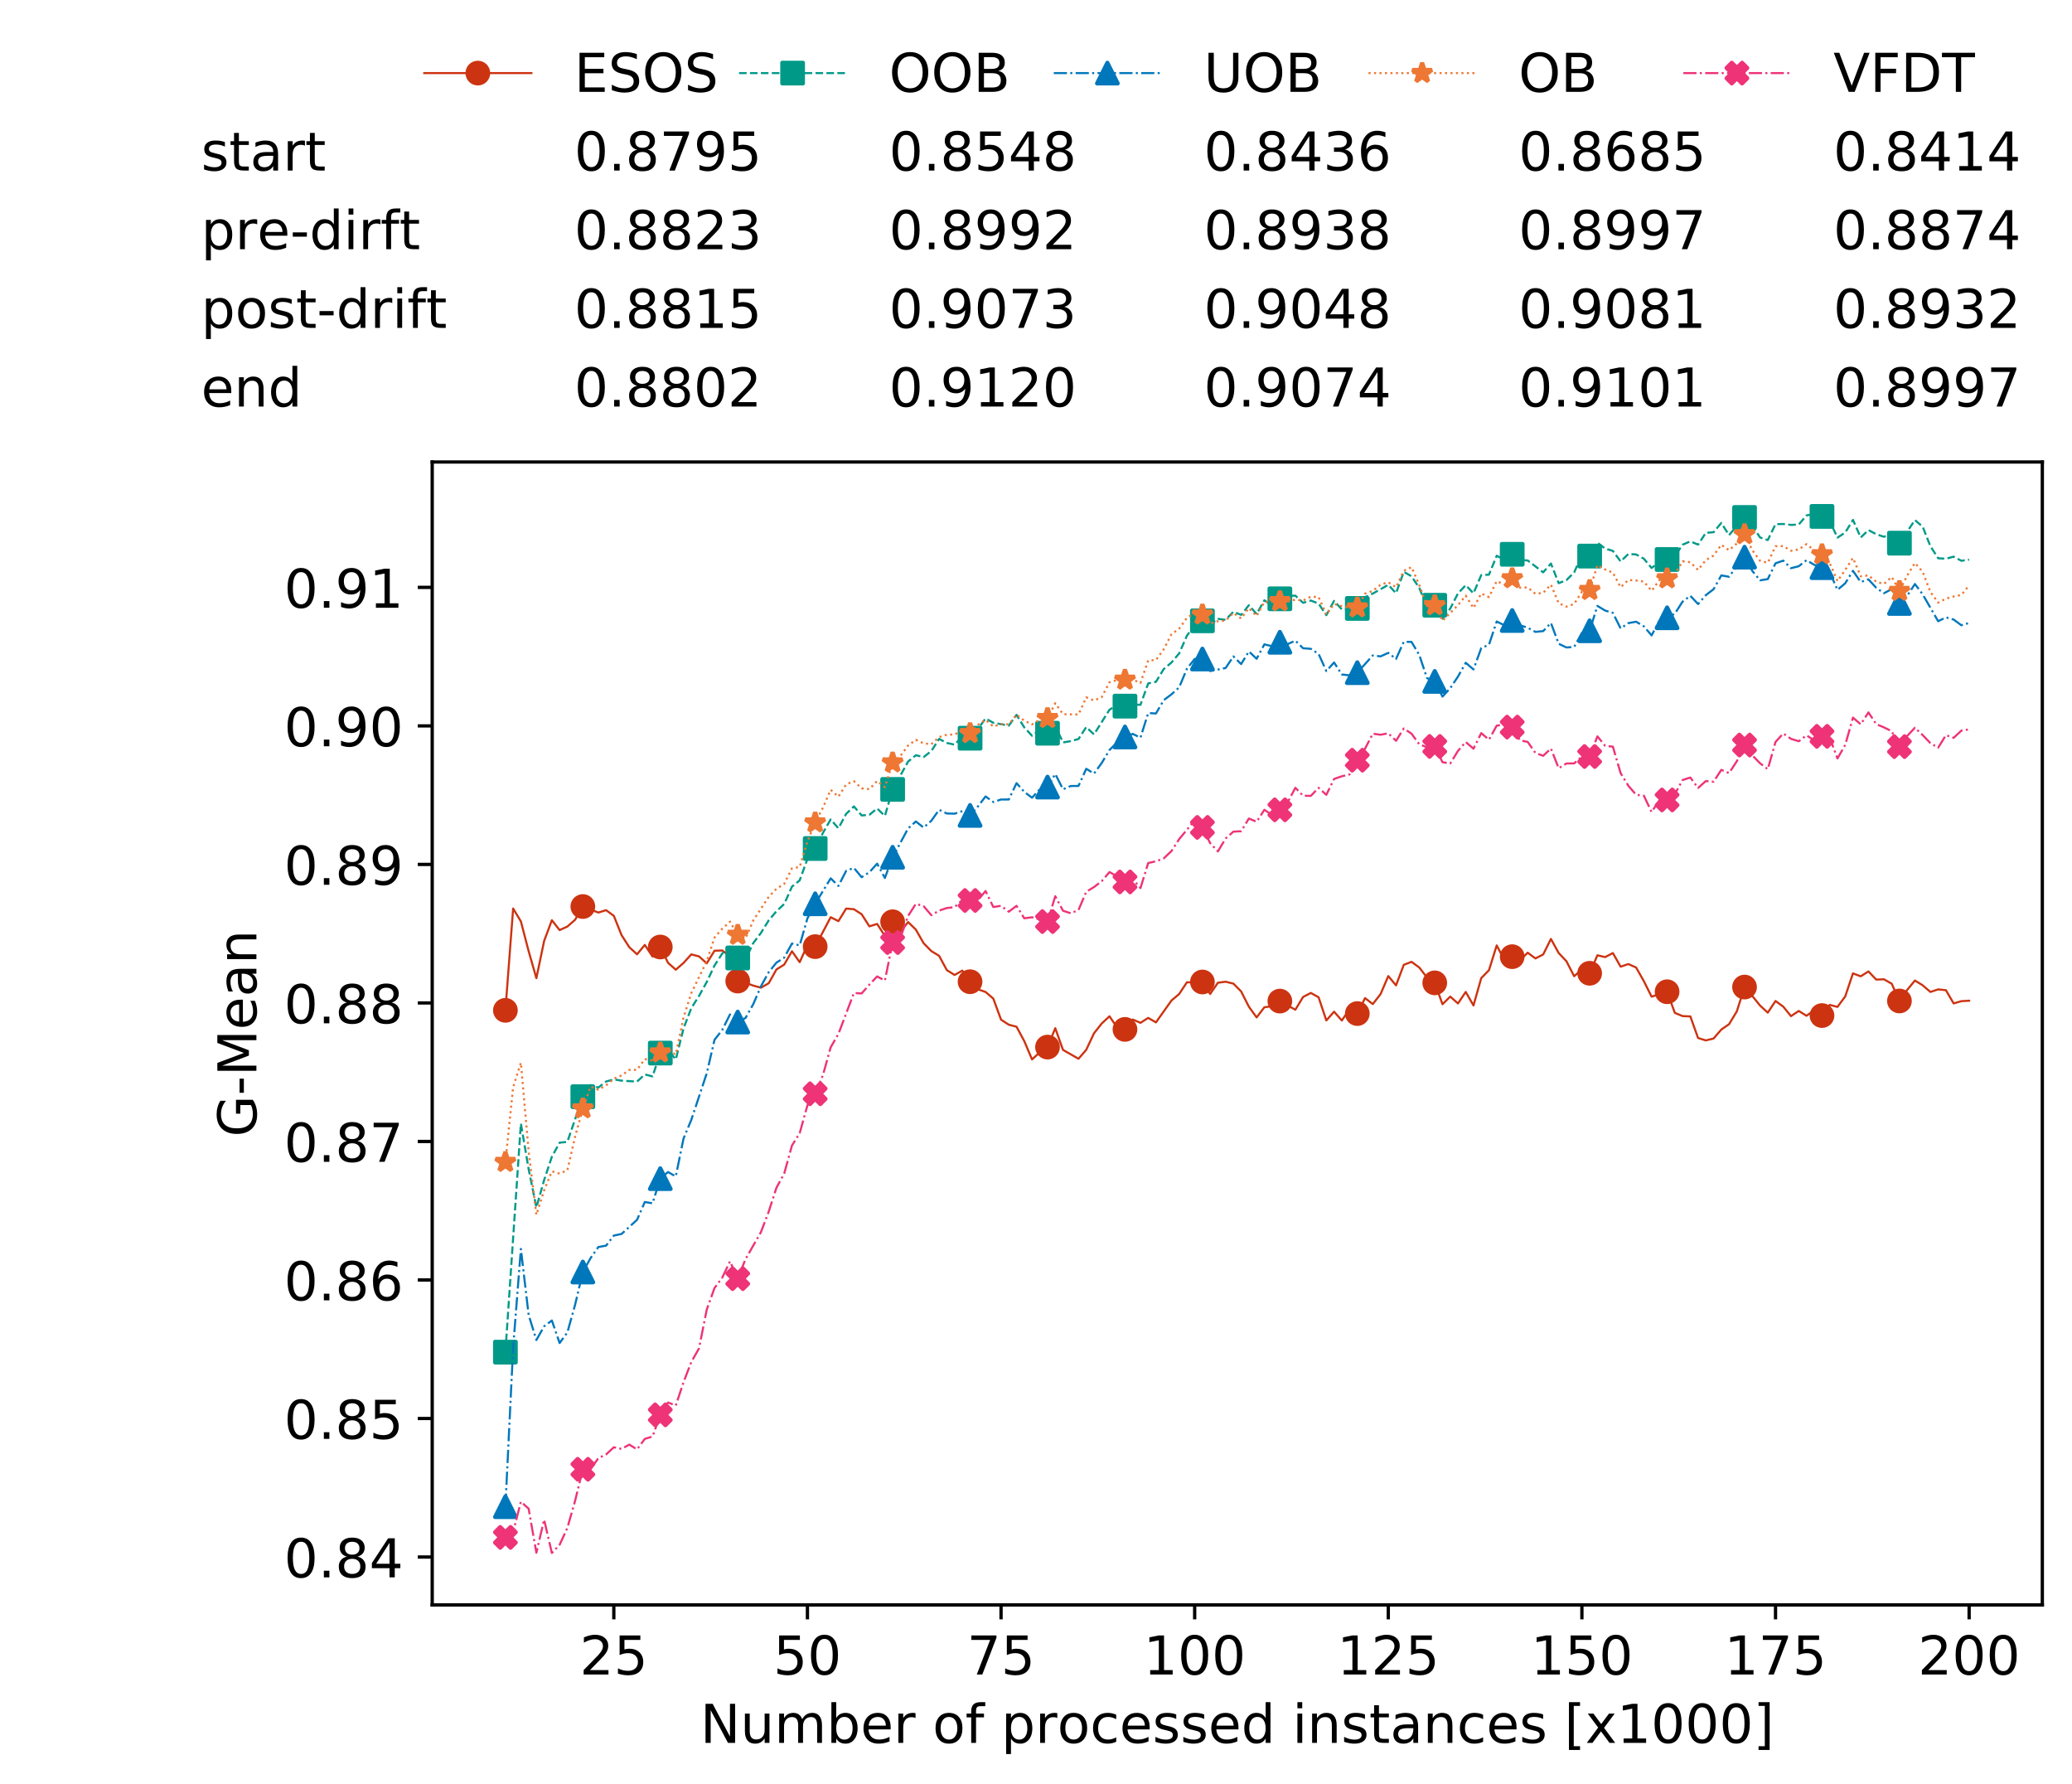 <?xml version="1.0" encoding="utf-8" standalone="no"?>
<!DOCTYPE svg PUBLIC "-//W3C//DTD SVG 1.1//EN"
  "http://www.w3.org/Graphics/SVG/1.1/DTD/svg11.dtd">
<!-- Created with matplotlib (https://matplotlib.org/) -->
<svg height="432.615pt" version="1.1" viewBox="0 0 502.65 432.615" width="502.65pt" xmlns="http://www.w3.org/2000/svg" xmlns:xlink="http://www.w3.org/1999/xlink">
 <defs>
  <style type="text/css">
*{stroke-linecap:butt;stroke-linejoin:round;white-space:pre;}
  </style>
 </defs>
 <g id="figure_1">
  <g id="patch_1">
   <path d="M 0 432.615 
L 502.65 432.615 
L 502.65 0 
L 0 0 
z
" style="fill:#ffffff;"/>
  </g>
  <g id="axes_1">
   <g id="patch_2">
    <path d="M 104.85 389.252 
L 495.45 389.252 
L 495.45 112.052 
L 104.85 112.052 
z
" style="fill:#ffffff;"/>
   </g>
   <g id="matplotlib.axis_1">
    <g id="xtick_1">
     <g id="line2d_1">
      <defs>
       <path d="M 0 0 
L 0 3.5 
" id="m3eea14850e" style="stroke:#000000;stroke-width:0.8;"/>
      </defs>
      <g>
       <use style="stroke:#000000;stroke-width:0.8;" x="148.908" xlink:href="#m3eea14850e" y="389.252"/>
      </g>
     </g>
     <g id="text_1">
      <!-- 25 -->
      <defs>
       <path d="M 19.188 8.297 
L 53.609 8.297 
L 53.609 0 
L 7.328 0 
L 7.328 8.297 
Q 12.938 14.109 22.625 23.891 
Q 32.328 33.688 34.812 36.531 
Q 39.547 41.844 41.422 45.531 
Q 43.312 49.219 43.312 52.781 
Q 43.312 58.594 39.234 62.25 
Q 35.156 65.922 28.609 65.922 
Q 23.969 65.922 18.812 64.312 
Q 13.672 62.703 7.812 59.422 
L 7.812 69.391 
Q 13.766 71.781 18.938 73 
Q 24.125 74.219 28.422 74.219 
Q 39.75 74.219 46.484 68.547 
Q 53.219 62.891 53.219 53.422 
Q 53.219 48.922 51.531 44.891 
Q 49.859 40.875 45.406 35.406 
Q 44.188 33.984 37.641 27.219 
Q 31.109 20.453 19.188 8.297 
z
" id="DejaVuSans-50"/>
       <path d="M 10.797 72.906 
L 49.516 72.906 
L 49.516 64.594 
L 19.828 64.594 
L 19.828 46.734 
Q 21.969 47.469 24.109 47.828 
Q 26.266 48.188 28.422 48.188 
Q 40.625 48.188 47.75 41.5 
Q 54.891 34.812 54.891 23.391 
Q 54.891 11.625 47.562 5.094 
Q 40.234 -1.422 26.906 -1.422 
Q 22.312 -1.422 17.547 -0.641 
Q 12.797 0.141 7.719 1.703 
L 7.719 11.625 
Q 12.109 9.234 16.797 8.062 
Q 21.484 6.891 26.703 6.891 
Q 35.156 6.891 40.078 11.328 
Q 45.016 15.766 45.016 23.391 
Q 45.016 31 40.078 35.438 
Q 35.156 39.891 26.703 39.891 
Q 22.75 39.891 18.812 39.016 
Q 14.891 38.141 10.797 36.281 
z
" id="DejaVuSans-53"/>
      </defs>
      <g transform="translate(140.636 406.13)scale(0.13 -0.13)">
       <use xlink:href="#DejaVuSans-50"/>
       <use x="63.623" xlink:href="#DejaVuSans-53"/>
      </g>
     </g>
    </g>
    <g id="xtick_2">
     <g id="line2d_2">
      <g>
       <use style="stroke:#000000;stroke-width:0.8;" x="195.877" xlink:href="#m3eea14850e" y="389.252"/>
      </g>
     </g>
     <g id="text_2">
      <!-- 50 -->
      <defs>
       <path d="M 31.781 66.406 
Q 24.172 66.406 20.328 58.906 
Q 16.5 51.422 16.5 36.375 
Q 16.5 21.391 20.328 13.891 
Q 24.172 6.391 31.781 6.391 
Q 39.453 6.391 43.281 13.891 
Q 47.125 21.391 47.125 36.375 
Q 47.125 51.422 43.281 58.906 
Q 39.453 66.406 31.781 66.406 
z
M 31.781 74.219 
Q 44.047 74.219 50.516 64.516 
Q 56.984 54.828 56.984 36.375 
Q 56.984 17.969 50.516 8.266 
Q 44.047 -1.422 31.781 -1.422 
Q 19.531 -1.422 13.062 8.266 
Q 6.594 17.969 6.594 36.375 
Q 6.594 54.828 13.062 64.516 
Q 19.531 74.219 31.781 74.219 
z
" id="DejaVuSans-48"/>
      </defs>
      <g transform="translate(187.606 406.13)scale(0.13 -0.13)">
       <use xlink:href="#DejaVuSans-53"/>
       <use x="63.623" xlink:href="#DejaVuSans-48"/>
      </g>
     </g>
    </g>
    <g id="xtick_3">
     <g id="line2d_3">
      <g>
       <use style="stroke:#000000;stroke-width:0.8;" x="242.847" xlink:href="#m3eea14850e" y="389.252"/>
      </g>
     </g>
     <g id="text_3">
      <!-- 75 -->
      <defs>
       <path d="M 8.203 72.906 
L 55.078 72.906 
L 55.078 68.703 
L 28.609 0 
L 18.312 0 
L 43.219 64.594 
L 8.203 64.594 
z
" id="DejaVuSans-55"/>
      </defs>
      <g transform="translate(234.576 406.13)scale(0.13 -0.13)">
       <use xlink:href="#DejaVuSans-55"/>
       <use x="63.623" xlink:href="#DejaVuSans-53"/>
      </g>
     </g>
    </g>
    <g id="xtick_4">
     <g id="line2d_4">
      <g>
       <use style="stroke:#000000;stroke-width:0.8;" x="289.817" xlink:href="#m3eea14850e" y="389.252"/>
      </g>
     </g>
     <g id="text_4">
      <!-- 100 -->
      <defs>
       <path d="M 12.406 8.297 
L 28.516 8.297 
L 28.516 63.922 
L 10.984 60.406 
L 10.984 69.391 
L 28.422 72.906 
L 38.281 72.906 
L 38.281 8.297 
L 54.391 8.297 
L 54.391 0 
L 12.406 0 
z
" id="DejaVuSans-49"/>
      </defs>
      <g transform="translate(277.41 406.13)scale(0.13 -0.13)">
       <use xlink:href="#DejaVuSans-49"/>
       <use x="63.623" xlink:href="#DejaVuSans-48"/>
       <use x="127.246" xlink:href="#DejaVuSans-48"/>
      </g>
     </g>
    </g>
    <g id="xtick_5">
     <g id="line2d_5">
      <g>
       <use style="stroke:#000000;stroke-width:0.8;" x="336.786" xlink:href="#m3eea14850e" y="389.252"/>
      </g>
     </g>
     <g id="text_5">
      <!-- 125 -->
      <g transform="translate(324.379 406.13)scale(0.13 -0.13)">
       <use xlink:href="#DejaVuSans-49"/>
       <use x="63.623" xlink:href="#DejaVuSans-50"/>
       <use x="127.246" xlink:href="#DejaVuSans-53"/>
      </g>
     </g>
    </g>
    <g id="xtick_6">
     <g id="line2d_6">
      <g>
       <use style="stroke:#000000;stroke-width:0.8;" x="383.756" xlink:href="#m3eea14850e" y="389.252"/>
      </g>
     </g>
     <g id="text_6">
      <!-- 150 -->
      <g transform="translate(371.349 406.13)scale(0.13 -0.13)">
       <use xlink:href="#DejaVuSans-49"/>
       <use x="63.623" xlink:href="#DejaVuSans-53"/>
       <use x="127.246" xlink:href="#DejaVuSans-48"/>
      </g>
     </g>
    </g>
    <g id="xtick_7">
     <g id="line2d_7">
      <g>
       <use style="stroke:#000000;stroke-width:0.8;" x="430.726" xlink:href="#m3eea14850e" y="389.252"/>
      </g>
     </g>
     <g id="text_7">
      <!-- 175 -->
      <g transform="translate(418.319 406.13)scale(0.13 -0.13)">
       <use xlink:href="#DejaVuSans-49"/>
       <use x="63.623" xlink:href="#DejaVuSans-55"/>
       <use x="127.246" xlink:href="#DejaVuSans-53"/>
      </g>
     </g>
    </g>
    <g id="xtick_8">
     <g id="line2d_8">
      <g>
       <use style="stroke:#000000;stroke-width:0.8;" x="477.695" xlink:href="#m3eea14850e" y="389.252"/>
      </g>
     </g>
     <g id="text_8">
      <!-- 200 -->
      <g transform="translate(465.289 406.13)scale(0.13 -0.13)">
       <use xlink:href="#DejaVuSans-50"/>
       <use x="63.623" xlink:href="#DejaVuSans-48"/>
       <use x="127.246" xlink:href="#DejaVuSans-48"/>
      </g>
     </g>
    </g>
    <g id="text_9">
     <!-- Number of processed instances [x1000] -->
     <defs>
      <path d="M 9.812 72.906 
L 23.094 72.906 
L 55.422 11.922 
L 55.422 72.906 
L 64.984 72.906 
L 64.984 0 
L 51.703 0 
L 19.391 60.984 
L 19.391 0 
L 9.812 0 
z
" id="DejaVuSans-78"/>
      <path d="M 8.5 21.578 
L 8.5 54.688 
L 17.484 54.688 
L 17.484 21.922 
Q 17.484 14.156 20.5 10.266 
Q 23.531 6.391 29.594 6.391 
Q 36.859 6.391 41.078 11.031 
Q 45.312 15.672 45.312 23.688 
L 45.312 54.688 
L 54.297 54.688 
L 54.297 0 
L 45.312 0 
L 45.312 8.406 
Q 42.047 3.422 37.719 1 
Q 33.406 -1.422 27.688 -1.422 
Q 18.266 -1.422 13.375 4.438 
Q 8.5 10.297 8.5 21.578 
z
M 31.109 56 
z
" id="DejaVuSans-117"/>
      <path d="M 52 44.188 
Q 55.375 50.25 60.062 53.125 
Q 64.75 56 71.094 56 
Q 79.641 56 84.281 50.016 
Q 88.922 44.047 88.922 33.016 
L 88.922 0 
L 79.891 0 
L 79.891 32.719 
Q 79.891 40.578 77.094 44.375 
Q 74.312 48.188 68.609 48.188 
Q 61.625 48.188 57.562 43.547 
Q 53.516 38.922 53.516 30.906 
L 53.516 0 
L 44.484 0 
L 44.484 32.719 
Q 44.484 40.625 41.703 44.406 
Q 38.922 48.188 33.109 48.188 
Q 26.219 48.188 22.156 43.531 
Q 18.109 38.875 18.109 30.906 
L 18.109 0 
L 9.078 0 
L 9.078 54.688 
L 18.109 54.688 
L 18.109 46.188 
Q 21.188 51.219 25.484 53.609 
Q 29.781 56 35.688 56 
Q 41.656 56 45.828 52.969 
Q 50 49.953 52 44.188 
z
" id="DejaVuSans-109"/>
      <path d="M 48.688 27.297 
Q 48.688 37.203 44.609 42.844 
Q 40.531 48.484 33.406 48.484 
Q 26.266 48.484 22.188 42.844 
Q 18.109 37.203 18.109 27.297 
Q 18.109 17.391 22.188 11.75 
Q 26.266 6.109 33.406 6.109 
Q 40.531 6.109 44.609 11.75 
Q 48.688 17.391 48.688 27.297 
z
M 18.109 46.391 
Q 20.953 51.266 25.266 53.625 
Q 29.594 56 35.594 56 
Q 45.562 56 51.781 48.094 
Q 58.016 40.188 58.016 27.297 
Q 58.016 14.406 51.781 6.484 
Q 45.562 -1.422 35.594 -1.422 
Q 29.594 -1.422 25.266 0.953 
Q 20.953 3.328 18.109 8.203 
L 18.109 0 
L 9.078 0 
L 9.078 75.984 
L 18.109 75.984 
z
" id="DejaVuSans-98"/>
      <path d="M 56.203 29.594 
L 56.203 25.203 
L 14.891 25.203 
Q 15.484 15.922 20.484 11.062 
Q 25.484 6.203 34.422 6.203 
Q 39.594 6.203 44.453 7.469 
Q 49.312 8.734 54.109 11.281 
L 54.109 2.781 
Q 49.266 0.734 44.188 -0.344 
Q 39.109 -1.422 33.891 -1.422 
Q 20.797 -1.422 13.156 6.188 
Q 5.516 13.812 5.516 26.812 
Q 5.516 40.234 12.766 48.109 
Q 20.016 56 32.328 56 
Q 43.359 56 49.781 48.891 
Q 56.203 41.797 56.203 29.594 
z
M 47.219 32.234 
Q 47.125 39.594 43.094 43.984 
Q 39.062 48.391 32.422 48.391 
Q 24.906 48.391 20.391 44.141 
Q 15.875 39.891 15.188 32.172 
z
" id="DejaVuSans-101"/>
      <path d="M 41.109 46.297 
Q 39.594 47.172 37.812 47.578 
Q 36.031 48 33.891 48 
Q 26.266 48 22.188 43.047 
Q 18.109 38.094 18.109 28.812 
L 18.109 0 
L 9.078 0 
L 9.078 54.688 
L 18.109 54.688 
L 18.109 46.188 
Q 20.953 51.172 25.484 53.578 
Q 30.031 56 36.531 56 
Q 37.453 56 38.578 55.875 
Q 39.703 55.766 41.062 55.516 
z
" id="DejaVuSans-114"/>
      <path id="DejaVuSans-32"/>
      <path d="M 30.609 48.391 
Q 23.391 48.391 19.188 42.75 
Q 14.984 37.109 14.984 27.297 
Q 14.984 17.484 19.156 11.844 
Q 23.344 6.203 30.609 6.203 
Q 37.797 6.203 41.984 11.859 
Q 46.188 17.531 46.188 27.297 
Q 46.188 37.016 41.984 42.703 
Q 37.797 48.391 30.609 48.391 
z
M 30.609 56 
Q 42.328 56 49.016 48.375 
Q 55.719 40.766 55.719 27.297 
Q 55.719 13.875 49.016 6.219 
Q 42.328 -1.422 30.609 -1.422 
Q 18.844 -1.422 12.172 6.219 
Q 5.516 13.875 5.516 27.297 
Q 5.516 40.766 12.172 48.375 
Q 18.844 56 30.609 56 
z
" id="DejaVuSans-111"/>
      <path d="M 37.109 75.984 
L 37.109 68.5 
L 28.516 68.5 
Q 23.688 68.5 21.797 66.547 
Q 19.922 64.594 19.922 59.516 
L 19.922 54.688 
L 34.719 54.688 
L 34.719 47.703 
L 19.922 47.703 
L 19.922 0 
L 10.891 0 
L 10.891 47.703 
L 2.297 47.703 
L 2.297 54.688 
L 10.891 54.688 
L 10.891 58.5 
Q 10.891 67.625 15.141 71.797 
Q 19.391 75.984 28.609 75.984 
z
" id="DejaVuSans-102"/>
      <path d="M 18.109 8.203 
L 18.109 -20.797 
L 9.078 -20.797 
L 9.078 54.688 
L 18.109 54.688 
L 18.109 46.391 
Q 20.953 51.266 25.266 53.625 
Q 29.594 56 35.594 56 
Q 45.562 56 51.781 48.094 
Q 58.016 40.188 58.016 27.297 
Q 58.016 14.406 51.781 6.484 
Q 45.562 -1.422 35.594 -1.422 
Q 29.594 -1.422 25.266 0.953 
Q 20.953 3.328 18.109 8.203 
z
M 48.688 27.297 
Q 48.688 37.203 44.609 42.844 
Q 40.531 48.484 33.406 48.484 
Q 26.266 48.484 22.188 42.844 
Q 18.109 37.203 18.109 27.297 
Q 18.109 17.391 22.188 11.75 
Q 26.266 6.109 33.406 6.109 
Q 40.531 6.109 44.609 11.75 
Q 48.688 17.391 48.688 27.297 
z
" id="DejaVuSans-112"/>
      <path d="M 48.781 52.594 
L 48.781 44.188 
Q 44.969 46.297 41.141 47.344 
Q 37.312 48.391 33.406 48.391 
Q 24.656 48.391 19.812 42.844 
Q 14.984 37.312 14.984 27.297 
Q 14.984 17.281 19.812 11.734 
Q 24.656 6.203 33.406 6.203 
Q 37.312 6.203 41.141 7.25 
Q 44.969 8.297 48.781 10.406 
L 48.781 2.094 
Q 45.016 0.344 40.984 -0.531 
Q 36.969 -1.422 32.422 -1.422 
Q 20.062 -1.422 12.781 6.344 
Q 5.516 14.109 5.516 27.297 
Q 5.516 40.672 12.859 48.328 
Q 20.219 56 33.016 56 
Q 37.156 56 41.109 55.141 
Q 45.062 54.297 48.781 52.594 
z
" id="DejaVuSans-99"/>
      <path d="M 44.281 53.078 
L 44.281 44.578 
Q 40.484 46.531 36.375 47.5 
Q 32.281 48.484 27.875 48.484 
Q 21.188 48.484 17.844 46.438 
Q 14.5 44.391 14.5 40.281 
Q 14.5 37.156 16.891 35.375 
Q 19.281 33.594 26.516 31.984 
L 29.594 31.297 
Q 39.156 29.25 43.188 25.516 
Q 47.219 21.781 47.219 15.094 
Q 47.219 7.469 41.188 3.016 
Q 35.156 -1.422 24.609 -1.422 
Q 20.219 -1.422 15.453 -0.562 
Q 10.688 0.297 5.422 2 
L 5.422 11.281 
Q 10.406 8.688 15.234 7.391 
Q 20.062 6.109 24.812 6.109 
Q 31.156 6.109 34.562 8.281 
Q 37.984 10.453 37.984 14.406 
Q 37.984 18.062 35.516 20.016 
Q 33.062 21.969 24.703 23.781 
L 21.578 24.516 
Q 13.234 26.266 9.516 29.906 
Q 5.812 33.547 5.812 39.891 
Q 5.812 47.609 11.281 51.797 
Q 16.75 56 26.812 56 
Q 31.781 56 36.172 55.266 
Q 40.578 54.547 44.281 53.078 
z
" id="DejaVuSans-115"/>
      <path d="M 45.406 46.391 
L 45.406 75.984 
L 54.391 75.984 
L 54.391 0 
L 45.406 0 
L 45.406 8.203 
Q 42.578 3.328 38.25 0.953 
Q 33.938 -1.422 27.875 -1.422 
Q 17.969 -1.422 11.734 6.484 
Q 5.516 14.406 5.516 27.297 
Q 5.516 40.188 11.734 48.094 
Q 17.969 56 27.875 56 
Q 33.938 56 38.25 53.625 
Q 42.578 51.266 45.406 46.391 
z
M 14.797 27.297 
Q 14.797 17.391 18.875 11.75 
Q 22.953 6.109 30.078 6.109 
Q 37.203 6.109 41.297 11.75 
Q 45.406 17.391 45.406 27.297 
Q 45.406 37.203 41.297 42.844 
Q 37.203 48.484 30.078 48.484 
Q 22.953 48.484 18.875 42.844 
Q 14.797 37.203 14.797 27.297 
z
" id="DejaVuSans-100"/>
      <path d="M 9.422 54.688 
L 18.406 54.688 
L 18.406 0 
L 9.422 0 
z
M 9.422 75.984 
L 18.406 75.984 
L 18.406 64.594 
L 9.422 64.594 
z
" id="DejaVuSans-105"/>
      <path d="M 54.891 33.016 
L 54.891 0 
L 45.906 0 
L 45.906 32.719 
Q 45.906 40.484 42.875 44.328 
Q 39.844 48.188 33.797 48.188 
Q 26.516 48.188 22.312 43.547 
Q 18.109 38.922 18.109 30.906 
L 18.109 0 
L 9.078 0 
L 9.078 54.688 
L 18.109 54.688 
L 18.109 46.188 
Q 21.344 51.125 25.703 53.562 
Q 30.078 56 35.797 56 
Q 45.219 56 50.047 50.172 
Q 54.891 44.344 54.891 33.016 
z
" id="DejaVuSans-110"/>
      <path d="M 18.312 70.219 
L 18.312 54.688 
L 36.812 54.688 
L 36.812 47.703 
L 18.312 47.703 
L 18.312 18.016 
Q 18.312 11.328 20.141 9.422 
Q 21.969 7.516 27.594 7.516 
L 36.812 7.516 
L 36.812 0 
L 27.594 0 
Q 17.188 0 13.234 3.875 
Q 9.281 7.766 9.281 18.016 
L 9.281 47.703 
L 2.688 47.703 
L 2.688 54.688 
L 9.281 54.688 
L 9.281 70.219 
z
" id="DejaVuSans-116"/>
      <path d="M 34.281 27.484 
Q 23.391 27.484 19.188 25 
Q 14.984 22.516 14.984 16.5 
Q 14.984 11.719 18.141 8.906 
Q 21.297 6.109 26.703 6.109 
Q 34.188 6.109 38.703 11.406 
Q 43.219 16.703 43.219 25.484 
L 43.219 27.484 
z
M 52.203 31.203 
L 52.203 0 
L 43.219 0 
L 43.219 8.297 
Q 40.141 3.328 35.547 0.953 
Q 30.953 -1.422 24.312 -1.422 
Q 15.922 -1.422 10.953 3.297 
Q 6 8.016 6 15.922 
Q 6 25.141 12.172 29.828 
Q 18.359 34.516 30.609 34.516 
L 43.219 34.516 
L 43.219 35.406 
Q 43.219 41.609 39.141 45 
Q 35.062 48.391 27.688 48.391 
Q 23 48.391 18.547 47.266 
Q 14.109 46.141 10.016 43.891 
L 10.016 52.203 
Q 14.938 54.109 19.578 55.047 
Q 24.219 56 28.609 56 
Q 40.484 56 46.344 49.844 
Q 52.203 43.703 52.203 31.203 
z
" id="DejaVuSans-97"/>
      <path d="M 8.594 75.984 
L 29.297 75.984 
L 29.297 69 
L 17.578 69 
L 17.578 -6.203 
L 29.297 -6.203 
L 29.297 -13.188 
L 8.594 -13.188 
z
" id="DejaVuSans-91"/>
      <path d="M 54.891 54.688 
L 35.109 28.078 
L 55.906 0 
L 45.312 0 
L 29.391 21.484 
L 13.484 0 
L 2.875 0 
L 24.125 28.609 
L 4.688 54.688 
L 15.281 54.688 
L 29.781 35.203 
L 44.281 54.688 
z
" id="DejaVuSans-120"/>
      <path d="M 30.422 75.984 
L 30.422 -13.188 
L 9.719 -13.188 
L 9.719 -6.203 
L 21.391 -6.203 
L 21.391 69 
L 9.719 69 
L 9.719 75.984 
z
" id="DejaVuSans-93"/>
     </defs>
     <g transform="translate(169.881 422.711)scale(0.13 -0.13)">
      <use xlink:href="#DejaVuSans-78"/>
      <use x="74.805" xlink:href="#DejaVuSans-117"/>
      <use x="138.184" xlink:href="#DejaVuSans-109"/>
      <use x="235.596" xlink:href="#DejaVuSans-98"/>
      <use x="299.072" xlink:href="#DejaVuSans-101"/>
      <use x="360.596" xlink:href="#DejaVuSans-114"/>
      <use x="401.709" xlink:href="#DejaVuSans-32"/>
      <use x="433.496" xlink:href="#DejaVuSans-111"/>
      <use x="494.678" xlink:href="#DejaVuSans-102"/>
      <use x="529.883" xlink:href="#DejaVuSans-32"/>
      <use x="561.67" xlink:href="#DejaVuSans-112"/>
      <use x="625.146" xlink:href="#DejaVuSans-114"/>
      <use x="666.229" xlink:href="#DejaVuSans-111"/>
      <use x="727.41" xlink:href="#DejaVuSans-99"/>
      <use x="782.391" xlink:href="#DejaVuSans-101"/>
      <use x="843.914" xlink:href="#DejaVuSans-115"/>
      <use x="896.014" xlink:href="#DejaVuSans-115"/>
      <use x="948.113" xlink:href="#DejaVuSans-101"/>
      <use x="1009.637" xlink:href="#DejaVuSans-100"/>
      <use x="1073.113" xlink:href="#DejaVuSans-32"/>
      <use x="1104.9" xlink:href="#DejaVuSans-105"/>
      <use x="1132.684" xlink:href="#DejaVuSans-110"/>
      <use x="1196.062" xlink:href="#DejaVuSans-115"/>
      <use x="1248.162" xlink:href="#DejaVuSans-116"/>
      <use x="1287.371" xlink:href="#DejaVuSans-97"/>
      <use x="1348.65" xlink:href="#DejaVuSans-110"/>
      <use x="1412.029" xlink:href="#DejaVuSans-99"/>
      <use x="1467.01" xlink:href="#DejaVuSans-101"/>
      <use x="1528.533" xlink:href="#DejaVuSans-115"/>
      <use x="1580.633" xlink:href="#DejaVuSans-32"/>
      <use x="1612.42" xlink:href="#DejaVuSans-91"/>
      <use x="1651.434" xlink:href="#DejaVuSans-120"/>
      <use x="1710.613" xlink:href="#DejaVuSans-49"/>
      <use x="1774.236" xlink:href="#DejaVuSans-48"/>
      <use x="1837.859" xlink:href="#DejaVuSans-48"/>
      <use x="1901.482" xlink:href="#DejaVuSans-48"/>
      <use x="1965.105" xlink:href="#DejaVuSans-93"/>
     </g>
    </g>
   </g>
   <g id="matplotlib.axis_2">
    <g id="ytick_1">
     <g id="line2d_9">
      <defs>
       <path d="M 0 0 
L -3.5 0 
" id="m29b2df3d4d" style="stroke:#000000;stroke-width:0.8;"/>
      </defs>
      <g>
       <use style="stroke:#000000;stroke-width:0.8;" x="104.85" xlink:href="#m29b2df3d4d" y="377.629"/>
      </g>
     </g>
     <g id="text_10">
      <!-- 0.84 -->
      <defs>
       <path d="M 10.688 12.406 
L 21 12.406 
L 21 0 
L 10.688 0 
z
" id="DejaVuSans-46"/>
       <path d="M 31.781 34.625 
Q 24.75 34.625 20.719 30.859 
Q 16.703 27.094 16.703 20.516 
Q 16.703 13.922 20.719 10.156 
Q 24.75 6.391 31.781 6.391 
Q 38.812 6.391 42.859 10.172 
Q 46.922 13.969 46.922 20.516 
Q 46.922 27.094 42.891 30.859 
Q 38.875 34.625 31.781 34.625 
z
M 21.922 38.812 
Q 15.578 40.375 12.031 44.719 
Q 8.5 49.078 8.5 55.328 
Q 8.5 64.062 14.719 69.141 
Q 20.953 74.219 31.781 74.219 
Q 42.672 74.219 48.875 69.141 
Q 55.078 64.062 55.078 55.328 
Q 55.078 49.078 51.531 44.719 
Q 48 40.375 41.703 38.812 
Q 48.828 37.156 52.797 32.312 
Q 56.781 27.484 56.781 20.516 
Q 56.781 9.906 50.312 4.234 
Q 43.844 -1.422 31.781 -1.422 
Q 19.734 -1.422 13.25 4.234 
Q 6.781 9.906 6.781 20.516 
Q 6.781 27.484 10.781 32.312 
Q 14.797 37.156 21.922 38.812 
z
M 18.312 54.391 
Q 18.312 48.734 21.844 45.562 
Q 25.391 42.391 31.781 42.391 
Q 38.141 42.391 41.719 45.562 
Q 45.312 48.734 45.312 54.391 
Q 45.312 60.062 41.719 63.234 
Q 38.141 66.406 31.781 66.406 
Q 25.391 66.406 21.844 63.234 
Q 18.312 60.062 18.312 54.391 
z
" id="DejaVuSans-56"/>
       <path d="M 37.797 64.312 
L 12.891 25.391 
L 37.797 25.391 
z
M 35.203 72.906 
L 47.609 72.906 
L 47.609 25.391 
L 58.016 25.391 
L 58.016 17.188 
L 47.609 17.188 
L 47.609 0 
L 37.797 0 
L 37.797 17.188 
L 4.891 17.188 
L 4.891 26.703 
z
" id="DejaVuSans-52"/>
      </defs>
      <g transform="translate(68.905 382.568)scale(0.13 -0.13)">
       <use xlink:href="#DejaVuSans-48"/>
       <use x="63.623" xlink:href="#DejaVuSans-46"/>
       <use x="95.41" xlink:href="#DejaVuSans-56"/>
       <use x="159.033" xlink:href="#DejaVuSans-52"/>
      </g>
     </g>
    </g>
    <g id="ytick_2">
     <g id="line2d_10">
      <g>
       <use style="stroke:#000000;stroke-width:0.8;" x="104.85" xlink:href="#m29b2df3d4d" y="344.033"/>
      </g>
     </g>
     <g id="text_11">
      <!-- 0.85 -->
      <g transform="translate(68.905 348.972)scale(0.13 -0.13)">
       <use xlink:href="#DejaVuSans-48"/>
       <use x="63.623" xlink:href="#DejaVuSans-46"/>
       <use x="95.41" xlink:href="#DejaVuSans-56"/>
       <use x="159.033" xlink:href="#DejaVuSans-53"/>
      </g>
     </g>
    </g>
    <g id="ytick_3">
     <g id="line2d_11">
      <g>
       <use style="stroke:#000000;stroke-width:0.8;" x="104.85" xlink:href="#m29b2df3d4d" y="310.438"/>
      </g>
     </g>
     <g id="text_12">
      <!-- 0.86 -->
      <defs>
       <path d="M 33.016 40.375 
Q 26.375 40.375 22.484 35.828 
Q 18.609 31.297 18.609 23.391 
Q 18.609 15.531 22.484 10.953 
Q 26.375 6.391 33.016 6.391 
Q 39.656 6.391 43.531 10.953 
Q 47.406 15.531 47.406 23.391 
Q 47.406 31.297 43.531 35.828 
Q 39.656 40.375 33.016 40.375 
z
M 52.594 71.297 
L 52.594 62.312 
Q 48.875 64.062 45.094 64.984 
Q 41.312 65.922 37.594 65.922 
Q 27.828 65.922 22.672 59.328 
Q 17.531 52.734 16.797 39.406 
Q 19.672 43.656 24.016 45.922 
Q 28.375 48.188 33.594 48.188 
Q 44.578 48.188 50.953 41.516 
Q 57.328 34.859 57.328 23.391 
Q 57.328 12.156 50.688 5.359 
Q 44.047 -1.422 33.016 -1.422 
Q 20.359 -1.422 13.672 8.266 
Q 6.984 17.969 6.984 36.375 
Q 6.984 53.656 15.188 63.938 
Q 23.391 74.219 37.203 74.219 
Q 40.922 74.219 44.703 73.484 
Q 48.484 72.75 52.594 71.297 
z
" id="DejaVuSans-54"/>
      </defs>
      <g transform="translate(68.905 315.377)scale(0.13 -0.13)">
       <use xlink:href="#DejaVuSans-48"/>
       <use x="63.623" xlink:href="#DejaVuSans-46"/>
       <use x="95.41" xlink:href="#DejaVuSans-56"/>
       <use x="159.033" xlink:href="#DejaVuSans-54"/>
      </g>
     </g>
    </g>
    <g id="ytick_4">
     <g id="line2d_12">
      <g>
       <use style="stroke:#000000;stroke-width:0.8;" x="104.85" xlink:href="#m29b2df3d4d" y="276.842"/>
      </g>
     </g>
     <g id="text_13">
      <!-- 0.87 -->
      <g transform="translate(68.905 281.781)scale(0.13 -0.13)">
       <use xlink:href="#DejaVuSans-48"/>
       <use x="63.623" xlink:href="#DejaVuSans-46"/>
       <use x="95.41" xlink:href="#DejaVuSans-56"/>
       <use x="159.033" xlink:href="#DejaVuSans-55"/>
      </g>
     </g>
    </g>
    <g id="ytick_5">
     <g id="line2d_13">
      <g>
       <use style="stroke:#000000;stroke-width:0.8;" x="104.85" xlink:href="#m29b2df3d4d" y="243.247"/>
      </g>
     </g>
     <g id="text_14">
      <!-- 0.88 -->
      <g transform="translate(68.905 248.186)scale(0.13 -0.13)">
       <use xlink:href="#DejaVuSans-48"/>
       <use x="63.623" xlink:href="#DejaVuSans-46"/>
       <use x="95.41" xlink:href="#DejaVuSans-56"/>
       <use x="159.033" xlink:href="#DejaVuSans-56"/>
      </g>
     </g>
    </g>
    <g id="ytick_6">
     <g id="line2d_14">
      <g>
       <use style="stroke:#000000;stroke-width:0.8;" x="104.85" xlink:href="#m29b2df3d4d" y="209.651"/>
      </g>
     </g>
     <g id="text_15">
      <!-- 0.89 -->
      <defs>
       <path d="M 10.984 1.516 
L 10.984 10.5 
Q 14.703 8.734 18.5 7.812 
Q 22.312 6.891 25.984 6.891 
Q 35.75 6.891 40.891 13.453 
Q 46.047 20.016 46.781 33.406 
Q 43.953 29.203 39.594 26.953 
Q 35.25 24.703 29.984 24.703 
Q 19.047 24.703 12.672 31.312 
Q 6.297 37.938 6.297 49.422 
Q 6.297 60.641 12.938 67.422 
Q 19.578 74.219 30.609 74.219 
Q 43.266 74.219 49.922 64.516 
Q 56.594 54.828 56.594 36.375 
Q 56.594 19.141 48.406 8.859 
Q 40.234 -1.422 26.422 -1.422 
Q 22.703 -1.422 18.891 -0.688 
Q 15.094 0.047 10.984 1.516 
z
M 30.609 32.422 
Q 37.25 32.422 41.125 36.953 
Q 45.016 41.5 45.016 49.422 
Q 45.016 57.281 41.125 61.844 
Q 37.25 66.406 30.609 66.406 
Q 23.969 66.406 20.094 61.844 
Q 16.219 57.281 16.219 49.422 
Q 16.219 41.5 20.094 36.953 
Q 23.969 32.422 30.609 32.422 
z
" id="DejaVuSans-57"/>
      </defs>
      <g transform="translate(68.905 214.59)scale(0.13 -0.13)">
       <use xlink:href="#DejaVuSans-48"/>
       <use x="63.623" xlink:href="#DejaVuSans-46"/>
       <use x="95.41" xlink:href="#DejaVuSans-56"/>
       <use x="159.033" xlink:href="#DejaVuSans-57"/>
      </g>
     </g>
    </g>
    <g id="ytick_7">
     <g id="line2d_15">
      <g>
       <use style="stroke:#000000;stroke-width:0.8;" x="104.85" xlink:href="#m29b2df3d4d" y="176.056"/>
      </g>
     </g>
     <g id="text_16">
      <!-- 0.90 -->
      <g transform="translate(68.905 180.995)scale(0.13 -0.13)">
       <use xlink:href="#DejaVuSans-48"/>
       <use x="63.623" xlink:href="#DejaVuSans-46"/>
       <use x="95.41" xlink:href="#DejaVuSans-57"/>
       <use x="159.033" xlink:href="#DejaVuSans-48"/>
      </g>
     </g>
    </g>
    <g id="ytick_8">
     <g id="line2d_16">
      <g>
       <use style="stroke:#000000;stroke-width:0.8;" x="104.85" xlink:href="#m29b2df3d4d" y="142.46"/>
      </g>
     </g>
     <g id="text_17">
      <!-- 0.91 -->
      <g transform="translate(68.905 147.399)scale(0.13 -0.13)">
       <use xlink:href="#DejaVuSans-48"/>
       <use x="63.623" xlink:href="#DejaVuSans-46"/>
       <use x="95.41" xlink:href="#DejaVuSans-57"/>
       <use x="159.033" xlink:href="#DejaVuSans-49"/>
      </g>
     </g>
    </g>
    <g id="text_18">
     <!-- G-Mean -->
     <defs>
      <path d="M 59.516 10.406 
L 59.516 29.984 
L 43.406 29.984 
L 43.406 38.094 
L 69.281 38.094 
L 69.281 6.781 
Q 63.578 2.734 56.688 0.656 
Q 49.812 -1.422 42 -1.422 
Q 24.906 -1.422 15.25 8.562 
Q 5.609 18.562 5.609 36.375 
Q 5.609 54.25 15.25 64.234 
Q 24.906 74.219 42 74.219 
Q 49.125 74.219 55.547 72.453 
Q 61.969 70.703 67.391 67.281 
L 67.391 56.781 
Q 61.922 61.422 55.766 63.766 
Q 49.609 66.109 42.828 66.109 
Q 29.438 66.109 22.719 58.641 
Q 16.016 51.172 16.016 36.375 
Q 16.016 21.625 22.719 14.156 
Q 29.438 6.688 42.828 6.688 
Q 48.047 6.688 52.141 7.594 
Q 56.25 8.5 59.516 10.406 
z
" id="DejaVuSans-71"/>
      <path d="M 4.891 31.391 
L 31.203 31.391 
L 31.203 23.391 
L 4.891 23.391 
z
" id="DejaVuSans-45"/>
      <path d="M 9.812 72.906 
L 24.516 72.906 
L 43.109 23.297 
L 61.812 72.906 
L 76.516 72.906 
L 76.516 0 
L 66.891 0 
L 66.891 64.016 
L 48.094 14.016 
L 38.188 14.016 
L 19.391 64.016 
L 19.391 0 
L 9.812 0 
z
" id="DejaVuSans-77"/>
     </defs>
     <g transform="translate(62.201 275.744)rotate(-90)scale(0.13 -0.13)">
      <use xlink:href="#DejaVuSans-71"/>
      <use x="77.49" xlink:href="#DejaVuSans-45"/>
      <use x="113.574" xlink:href="#DejaVuSans-77"/>
      <use x="199.854" xlink:href="#DejaVuSans-101"/>
      <use x="261.377" xlink:href="#DejaVuSans-97"/>
      <use x="322.656" xlink:href="#DejaVuSans-110"/>
     </g>
    </g>
   </g>
   <g id="line2d_17"/>
   <g id="line2d_18"/>
   <g id="line2d_19"/>
   <g id="line2d_20"/>
   <g id="line2d_21"/>
   <g id="line2d_22">
    <path clip-path="url(#p11bc2a119d)" d="M 122.605 245.041 
L 124.483 220.346 
L 126.362 223.472 
L 128.241 230.686 
L 130.12 237.24 
L 131.998 228.224 
L 133.877 223.184 
L 135.756 225.579 
L 137.635 224.723 
L 139.514 223.073 
L 141.392 219.865 
L 145.15 221.325 
L 147.029 220.745 
L 148.908 222.118 
L 150.786 226.806 
L 152.665 229.737 
L 154.544 231.449 
L 156.423 229.173 
L 158.302 232.003 
L 160.18 229.681 
L 162.059 233.513 
L 163.938 235.186 
L 165.817 233.547 
L 167.695 231.472 
L 169.574 231.959 
L 171.453 233.644 
L 173.332 230.583 
L 175.211 230.525 
L 177.089 231.924 
L 178.968 237.944 
L 180.847 238.34 
L 182.726 239.041 
L 184.605 239.553 
L 186.483 238.465 
L 188.362 235.128 
L 190.241 233.945 
L 192.12 230.712 
L 193.998 233.356 
L 195.877 229.222 
L 197.756 229.59 
L 201.514 222.452 
L 203.392 223.411 
L 205.271 220.359 
L 207.15 220.515 
L 209.029 221.739 
L 210.908 224.669 
L 212.786 224.084 
L 214.665 226.993 
L 216.544 223.561 
L 218.423 225.988 
L 220.302 223.635 
L 222.18 225.462 
L 224.059 228.755 
L 225.938 230.673 
L 227.817 231.816 
L 229.695 235.285 
L 231.574 236.463 
L 233.453 235.403 
L 235.332 238.102 
L 237.211 239.927 
L 239.089 240.586 
L 240.968 242.197 
L 242.847 247.305 
L 244.726 248.528 
L 246.605 249.019 
L 248.483 252.51 
L 250.362 256.948 
L 252.241 255.23 
L 254.12 253.955 
L 255.998 249.375 
L 257.877 254.638 
L 261.635 256.786 
L 263.514 254.608 
L 265.392 250.612 
L 267.271 248.234 
L 269.15 246.483 
L 271.029 249.242 
L 272.908 249.662 
L 274.786 247.264 
L 276.665 248.071 
L 278.544 246.871 
L 280.423 247.963 
L 284.18 242.67 
L 286.059 241.079 
L 287.938 238.234 
L 289.817 238.277 
L 291.695 238.165 
L 293.574 241.074 
L 295.453 238.343 
L 297.332 238.102 
L 299.211 238.562 
L 301.089 240.448 
L 302.968 244.164 
L 304.847 246.758 
L 306.726 244.301 
L 308.605 244.025 
L 310.483 242.8 
L 314.241 244.892 
L 316.12 241.795 
L 317.998 240.823 
L 319.877 241.871 
L 321.756 247.489 
L 323.635 245.368 
L 325.514 247.508 
L 327.392 244.759 
L 329.271 245.826 
L 331.15 242.075 
L 333.029 243.521 
L 334.908 241.114 
L 336.786 236.734 
L 338.665 238.983 
L 340.544 234.005 
L 342.423 233.278 
L 344.302 234.647 
L 346.18 237.087 
L 348.059 238.377 
L 349.938 243.557 
L 351.817 241.71 
L 353.695 243.369 
L 355.574 240.579 
L 357.453 243.862 
L 359.332 237.234 
L 361.211 235.301 
L 363.089 229.297 
L 364.968 232.87 
L 366.847 232.025 
L 368.726 232.894 
L 370.605 231.064 
L 372.483 232.453 
L 374.362 231.49 
L 376.241 227.73 
L 378.12 231.137 
L 379.998 233.122 
L 381.877 236.769 
L 383.756 235.099 
L 385.635 236.055 
L 387.514 231.69 
L 389.392 232.129 
L 391.271 231.149 
L 393.15 234.454 
L 395.029 233.815 
L 396.908 234.654 
L 398.786 237.967 
L 400.665 241.726 
L 404.423 240.533 
L 406.302 245.652 
L 408.18 246.434 
L 410.059 246.515 
L 411.938 251.75 
L 413.817 252.336 
L 415.695 251.876 
L 417.574 249.706 
L 419.453 248.406 
L 421.332 245.309 
L 423.211 239.395 
L 425.089 241.547 
L 426.968 243.878 
L 428.847 245.599 
L 430.726 242.771 
L 432.605 244.145 
L 434.483 246.452 
L 436.362 245.19 
L 438.241 246.359 
L 440.12 245.034 
L 441.998 246.308 
L 443.877 243.72 
L 445.756 244.208 
L 447.635 241.671 
L 449.514 236.078 
L 451.392 236.789 
L 453.271 235.604 
L 455.15 237.581 
L 457.029 237.512 
L 458.908 238.583 
L 460.786 242.769 
L 462.665 240.09 
L 464.544 237.807 
L 466.423 238.966 
L 468.302 240.579 
L 470.18 239.961 
L 472.059 240.153 
L 473.938 243.367 
L 475.817 242.813 
L 477.695 242.709 
L 477.695 242.709 
" style="fill:none;stroke:#cc3311;stroke-linecap:square;stroke-width:0.5;"/>
    <defs>
     <path d="M 0 2.5 
C 0.663 2.5 1.299 2.237 1.768 1.768 
C 2.237 1.299 2.5 0.663 2.5 0 
C 2.5 -0.663 2.237 -1.299 1.768 -1.768 
C 1.299 -2.237 0.663 -2.5 0 -2.5 
C -0.663 -2.5 -1.299 -2.237 -1.768 -1.768 
C -2.237 -1.299 -2.5 -0.663 -2.5 0 
C -2.5 0.663 -2.237 1.299 -1.768 1.768 
C -1.299 2.237 -0.663 2.5 0 2.5 
z
" id="m1f70535346" style="stroke:#cc3311;"/>
    </defs>
    <g clip-path="url(#p11bc2a119d)">
     <use style="fill:#cc3311;stroke:#cc3311;" x="122.605" xlink:href="#m1f70535346" y="245.041"/>
     <use style="fill:#cc3311;stroke:#cc3311;" x="141.392" xlink:href="#m1f70535346" y="219.865"/>
     <use style="fill:#cc3311;stroke:#cc3311;" x="160.18" xlink:href="#m1f70535346" y="229.681"/>
     <use style="fill:#cc3311;stroke:#cc3311;" x="178.968" xlink:href="#m1f70535346" y="237.944"/>
     <use style="fill:#cc3311;stroke:#cc3311;" x="197.756" xlink:href="#m1f70535346" y="229.59"/>
     <use style="fill:#cc3311;stroke:#cc3311;" x="216.544" xlink:href="#m1f70535346" y="223.561"/>
     <use style="fill:#cc3311;stroke:#cc3311;" x="235.332" xlink:href="#m1f70535346" y="238.102"/>
     <use style="fill:#cc3311;stroke:#cc3311;" x="254.12" xlink:href="#m1f70535346" y="253.955"/>
     <use style="fill:#cc3311;stroke:#cc3311;" x="272.908" xlink:href="#m1f70535346" y="249.662"/>
     <use style="fill:#cc3311;stroke:#cc3311;" x="291.695" xlink:href="#m1f70535346" y="238.165"/>
     <use style="fill:#cc3311;stroke:#cc3311;" x="310.483" xlink:href="#m1f70535346" y="242.8"/>
     <use style="fill:#cc3311;stroke:#cc3311;" x="329.271" xlink:href="#m1f70535346" y="245.826"/>
     <use style="fill:#cc3311;stroke:#cc3311;" x="348.059" xlink:href="#m1f70535346" y="238.377"/>
     <use style="fill:#cc3311;stroke:#cc3311;" x="366.847" xlink:href="#m1f70535346" y="232.025"/>
     <use style="fill:#cc3311;stroke:#cc3311;" x="385.635" xlink:href="#m1f70535346" y="236.055"/>
     <use style="fill:#cc3311;stroke:#cc3311;" x="404.423" xlink:href="#m1f70535346" y="240.533"/>
     <use style="fill:#cc3311;stroke:#cc3311;" x="423.211" xlink:href="#m1f70535346" y="239.395"/>
     <use style="fill:#cc3311;stroke:#cc3311;" x="441.998" xlink:href="#m1f70535346" y="246.308"/>
     <use style="fill:#cc3311;stroke:#cc3311;" x="460.786" xlink:href="#m1f70535346" y="242.769"/>
    </g>
   </g>
   <g id="line2d_23"/>
   <g id="line2d_24"/>
   <g id="line2d_25"/>
   <g id="line2d_26"/>
   <g id="line2d_27">
    <path clip-path="url(#p11bc2a119d)" d="M 122.605 327.938 
L 126.362 272.488 
L 128.241 283.544 
L 130.12 292.841 
L 131.998 286.211 
L 133.877 280.56 
L 135.756 277.138 
L 137.635 276.942 
L 141.392 265.987 
L 143.271 263.158 
L 145.15 263.774 
L 147.029 262.307 
L 148.908 261.787 
L 150.786 262.097 
L 154.544 262.327 
L 156.423 260.587 
L 158.302 261.07 
L 160.18 255.407 
L 162.059 254.585 
L 163.938 256.956 
L 165.817 249.432 
L 167.695 244.516 
L 169.574 241.552 
L 171.453 238.156 
L 173.332 234.179 
L 175.211 231.255 
L 177.089 229.557 
L 178.968 232.348 
L 180.847 232.715 
L 182.726 228.741 
L 184.605 226.255 
L 186.483 223.224 
L 188.362 221.002 
L 190.241 219.243 
L 192.12 215.045 
L 193.998 213.516 
L 195.877 208.32 
L 197.756 205.791 
L 199.635 202.013 
L 201.514 198.743 
L 203.392 200.887 
L 205.271 197.386 
L 207.15 195.584 
L 209.029 197.775 
L 210.908 197.616 
L 212.786 196.082 
L 214.665 197.887 
L 216.544 191.456 
L 220.302 184.702 
L 222.18 183.169 
L 224.059 183.62 
L 225.938 182.145 
L 227.817 179.212 
L 229.695 180.189 
L 231.574 180.612 
L 233.453 178.643 
L 235.332 179.041 
L 237.211 176.838 
L 239.089 174.251 
L 240.968 175.295 
L 244.726 175.99 
L 246.605 173.376 
L 248.483 176.425 
L 250.362 178.446 
L 252.241 177.006 
L 254.12 177.829 
L 255.998 176.061 
L 257.877 180.07 
L 259.756 179.753 
L 261.635 179.234 
L 263.514 176.338 
L 265.392 178.126 
L 269.15 172.135 
L 271.029 170.988 
L 272.908 171.263 
L 274.786 170.868 
L 276.665 170.941 
L 278.544 165.75 
L 280.423 165.366 
L 282.302 162.284 
L 284.18 160.689 
L 286.059 158.465 
L 287.938 154.185 
L 289.817 151.496 
L 291.695 150.574 
L 293.574 151.45 
L 295.453 150.097 
L 297.332 150.317 
L 299.211 148.364 
L 301.089 149.131 
L 302.968 146.785 
L 304.847 148.909 
L 306.726 145.585 
L 308.605 146.905 
L 310.483 145.232 
L 312.362 144.504 
L 314.241 144.47 
L 316.12 146.197 
L 317.998 145.654 
L 319.877 146.391 
L 321.756 149.202 
L 323.635 145.741 
L 325.514 147.794 
L 327.392 147.823 
L 329.271 147.565 
L 331.15 144.828 
L 333.029 143.958 
L 336.786 141.845 
L 338.665 143.87 
L 340.544 138.689 
L 342.423 139.765 
L 344.302 142.585 
L 346.18 147.174 
L 348.059 146.796 
L 349.938 150.048 
L 351.817 147.587 
L 353.695 143.914 
L 355.574 141.929 
L 357.453 143.902 
L 359.332 139.489 
L 361.211 139.374 
L 363.089 134.791 
L 364.968 135.76 
L 366.847 134.434 
L 368.726 135.833 
L 370.605 135.93 
L 374.362 138.811 
L 376.241 136.673 
L 378.12 141.438 
L 379.998 140.708 
L 381.877 138.836 
L 383.756 134.578 
L 385.635 134.869 
L 387.514 131.619 
L 389.392 133.035 
L 391.271 133.615 
L 393.15 136.168 
L 395.029 134.355 
L 396.908 134.474 
L 398.786 135.503 
L 400.665 137.764 
L 402.544 136.266 
L 404.423 135.699 
L 406.302 134.861 
L 408.18 132.109 
L 410.059 131.299 
L 411.938 132.085 
L 413.817 129.235 
L 415.695 129.086 
L 417.574 126.834 
L 419.453 129.785 
L 421.332 127.553 
L 423.211 125.502 
L 425.089 127.503 
L 426.968 130.345 
L 428.847 130.986 
L 430.726 127.127 
L 432.605 127.086 
L 434.483 127.308 
L 436.362 127.22 
L 438.241 125.011 
L 440.12 124.652 
L 441.998 125.25 
L 443.877 126.401 
L 445.756 130.39 
L 447.635 129.162 
L 449.514 126.094 
L 451.392 130.362 
L 453.271 128.557 
L 455.15 129.562 
L 457.029 130.19 
L 458.908 129.361 
L 460.786 131.731 
L 464.544 126.144 
L 466.423 127.744 
L 468.302 132.478 
L 470.18 135.397 
L 472.059 135.512 
L 473.938 135.013 
L 475.817 136.009 
L 477.695 135.734 
L 477.695 135.734 
" style="fill:none;stroke:#009988;stroke-dasharray:1.85,0.8;stroke-dashoffset:0;stroke-width:0.5;"/>
    <defs>
     <path d="M -2.5 2.5 
L 2.5 2.5 
L 2.5 -2.5 
L -2.5 -2.5 
z
" id="m55da341b1d" style="stroke:#009988;stroke-linejoin:miter;"/>
    </defs>
    <g clip-path="url(#p11bc2a119d)">
     <use style="fill:#009988;stroke:#009988;stroke-linejoin:miter;" x="122.605" xlink:href="#m55da341b1d" y="327.938"/>
     <use style="fill:#009988;stroke:#009988;stroke-linejoin:miter;" x="141.392" xlink:href="#m55da341b1d" y="265.987"/>
     <use style="fill:#009988;stroke:#009988;stroke-linejoin:miter;" x="160.18" xlink:href="#m55da341b1d" y="255.407"/>
     <use style="fill:#009988;stroke:#009988;stroke-linejoin:miter;" x="178.968" xlink:href="#m55da341b1d" y="232.348"/>
     <use style="fill:#009988;stroke:#009988;stroke-linejoin:miter;" x="197.756" xlink:href="#m55da341b1d" y="205.791"/>
     <use style="fill:#009988;stroke:#009988;stroke-linejoin:miter;" x="216.544" xlink:href="#m55da341b1d" y="191.456"/>
     <use style="fill:#009988;stroke:#009988;stroke-linejoin:miter;" x="235.332" xlink:href="#m55da341b1d" y="179.041"/>
     <use style="fill:#009988;stroke:#009988;stroke-linejoin:miter;" x="254.12" xlink:href="#m55da341b1d" y="177.829"/>
     <use style="fill:#009988;stroke:#009988;stroke-linejoin:miter;" x="272.908" xlink:href="#m55da341b1d" y="171.263"/>
     <use style="fill:#009988;stroke:#009988;stroke-linejoin:miter;" x="291.695" xlink:href="#m55da341b1d" y="150.574"/>
     <use style="fill:#009988;stroke:#009988;stroke-linejoin:miter;" x="310.483" xlink:href="#m55da341b1d" y="145.232"/>
     <use style="fill:#009988;stroke:#009988;stroke-linejoin:miter;" x="329.271" xlink:href="#m55da341b1d" y="147.565"/>
     <use style="fill:#009988;stroke:#009988;stroke-linejoin:miter;" x="348.059" xlink:href="#m55da341b1d" y="146.796"/>
     <use style="fill:#009988;stroke:#009988;stroke-linejoin:miter;" x="366.847" xlink:href="#m55da341b1d" y="134.434"/>
     <use style="fill:#009988;stroke:#009988;stroke-linejoin:miter;" x="385.635" xlink:href="#m55da341b1d" y="134.869"/>
     <use style="fill:#009988;stroke:#009988;stroke-linejoin:miter;" x="404.423" xlink:href="#m55da341b1d" y="135.699"/>
     <use style="fill:#009988;stroke:#009988;stroke-linejoin:miter;" x="423.211" xlink:href="#m55da341b1d" y="125.502"/>
     <use style="fill:#009988;stroke:#009988;stroke-linejoin:miter;" x="441.998" xlink:href="#m55da341b1d" y="125.25"/>
     <use style="fill:#009988;stroke:#009988;stroke-linejoin:miter;" x="460.786" xlink:href="#m55da341b1d" y="131.731"/>
    </g>
   </g>
   <g id="line2d_28"/>
   <g id="line2d_29"/>
   <g id="line2d_30"/>
   <g id="line2d_31"/>
   <g id="line2d_32">
    <path clip-path="url(#p11bc2a119d)" d="M 122.605 365.418 
L 124.483 326.864 
L 126.362 302.911 
L 128.241 318.908 
L 130.12 324.999 
L 131.998 321.68 
L 133.877 320.264 
L 135.756 325.729 
L 137.635 323.183 
L 139.514 316.445 
L 141.392 308.502 
L 143.271 305.128 
L 145.15 302.449 
L 147.029 302.11 
L 148.908 299.672 
L 150.786 299.275 
L 154.544 295.841 
L 156.423 291.524 
L 158.302 291.843 
L 160.18 285.861 
L 162.059 284.255 
L 163.938 285.329 
L 165.817 276.129 
L 167.695 271.634 
L 171.453 260.311 
L 173.332 252.192 
L 175.211 249.791 
L 177.089 246.036 
L 178.968 247.887 
L 180.847 246.904 
L 182.726 243.556 
L 184.605 239.209 
L 186.483 235.787 
L 188.362 233.47 
L 190.241 232.256 
L 192.12 228.842 
L 193.998 229.283 
L 195.877 222.728 
L 197.756 219.198 
L 201.514 213.029 
L 203.392 214.862 
L 205.271 211.207 
L 207.15 210.499 
L 209.029 212.749 
L 210.908 211.542 
L 212.786 209.462 
L 214.665 212.935 
L 216.544 207.916 
L 220.302 200.917 
L 222.18 199.232 
L 224.059 200.72 
L 225.938 199.058 
L 227.817 196.404 
L 229.695 197.295 
L 231.574 197.346 
L 233.453 196.726 
L 235.332 197.763 
L 237.211 195.619 
L 239.089 193.165 
L 240.968 194.513 
L 242.847 193.907 
L 244.726 193.9 
L 246.605 189.937 
L 248.483 192.056 
L 250.362 193.474 
L 252.241 191.417 
L 254.12 190.894 
L 255.998 187.717 
L 257.877 191.427 
L 259.756 190.635 
L 261.635 190.614 
L 263.514 186.456 
L 265.392 187.624 
L 267.271 185.047 
L 269.15 181.899 
L 271.029 180.051 
L 272.908 178.739 
L 274.786 177.991 
L 276.665 178.92 
L 278.544 172.937 
L 280.423 173.048 
L 282.302 169.817 
L 284.18 168.405 
L 286.059 166.709 
L 287.938 162.18 
L 289.817 159.827 
L 291.695 159.838 
L 293.574 162.765 
L 297.332 162.012 
L 299.211 159.202 
L 301.089 161.062 
L 302.968 157.987 
L 304.847 159.774 
L 306.726 156.275 
L 308.605 156.727 
L 310.483 155.771 
L 312.362 156.22 
L 314.241 155.378 
L 316.12 157.223 
L 317.998 157.359 
L 319.877 158.592 
L 321.756 162.746 
L 323.635 160.68 
L 325.514 163.584 
L 327.392 163.796 
L 329.271 163.143 
L 333.029 158.97 
L 334.908 159.196 
L 336.786 158.34 
L 338.665 159.825 
L 340.544 155.647 
L 342.423 155.688 
L 344.302 158.844 
L 346.18 164.464 
L 348.059 165.266 
L 349.938 168.945 
L 351.817 166.905 
L 353.695 164.088 
L 355.574 160.749 
L 357.453 162.357 
L 359.332 157.196 
L 361.211 156.37 
L 363.089 150.738 
L 364.968 151.658 
L 366.847 150.49 
L 368.726 151.639 
L 370.605 152.247 
L 372.483 153.251 
L 374.362 153.064 
L 376.241 151.085 
L 378.12 156.139 
L 379.998 157.029 
L 381.877 156.913 
L 383.756 153.503 
L 385.635 152.987 
L 387.514 146.949 
L 389.392 148.083 
L 391.271 148.646 
L 393.15 152.413 
L 395.029 151.127 
L 396.908 150.785 
L 398.786 151.908 
L 400.665 154.105 
L 402.544 150.582 
L 404.423 149.834 
L 406.302 148.843 
L 408.18 145.912 
L 410.059 144.498 
L 411.938 146.503 
L 413.817 144.346 
L 415.695 142.905 
L 417.574 139.552 
L 419.453 139.885 
L 421.332 137.339 
L 423.211 135.134 
L 425.089 138.459 
L 426.968 140.751 
L 428.847 140.455 
L 430.726 136.622 
L 432.605 135.972 
L 434.483 137.807 
L 436.362 137.331 
L 438.241 135.868 
L 440.12 136.985 
L 441.998 137.669 
L 443.877 138.798 
L 445.756 143.061 
L 447.635 141.468 
L 449.514 138.446 
L 451.392 141.156 
L 453.271 140.519 
L 455.15 142.555 
L 457.029 143.879 
L 458.908 142.882 
L 460.786 146.364 
L 462.665 144.495 
L 464.544 141.645 
L 466.423 144.143 
L 470.18 150.669 
L 472.059 149.73 
L 473.938 150.259 
L 475.817 151.648 
L 477.695 151.093 
L 477.695 151.093 
" style="fill:none;stroke:#0077bb;stroke-dasharray:3.2,0.8,0.5,0.8;stroke-dashoffset:0;stroke-width:0.5;"/>
    <defs>
     <path d="M 0 -2.5 
L -2.5 2.5 
L 2.5 2.5 
z
" id="md5a4813165" style="stroke:#0077bb;stroke-linejoin:miter;"/>
    </defs>
    <g clip-path="url(#p11bc2a119d)">
     <use style="fill:#0077bb;stroke:#0077bb;stroke-linejoin:miter;" x="122.605" xlink:href="#md5a4813165" y="365.418"/>
     <use style="fill:#0077bb;stroke:#0077bb;stroke-linejoin:miter;" x="141.392" xlink:href="#md5a4813165" y="308.502"/>
     <use style="fill:#0077bb;stroke:#0077bb;stroke-linejoin:miter;" x="160.18" xlink:href="#md5a4813165" y="285.861"/>
     <use style="fill:#0077bb;stroke:#0077bb;stroke-linejoin:miter;" x="178.968" xlink:href="#md5a4813165" y="247.887"/>
     <use style="fill:#0077bb;stroke:#0077bb;stroke-linejoin:miter;" x="197.756" xlink:href="#md5a4813165" y="219.198"/>
     <use style="fill:#0077bb;stroke:#0077bb;stroke-linejoin:miter;" x="216.544" xlink:href="#md5a4813165" y="207.916"/>
     <use style="fill:#0077bb;stroke:#0077bb;stroke-linejoin:miter;" x="235.332" xlink:href="#md5a4813165" y="197.763"/>
     <use style="fill:#0077bb;stroke:#0077bb;stroke-linejoin:miter;" x="254.12" xlink:href="#md5a4813165" y="190.894"/>
     <use style="fill:#0077bb;stroke:#0077bb;stroke-linejoin:miter;" x="272.908" xlink:href="#md5a4813165" y="178.739"/>
     <use style="fill:#0077bb;stroke:#0077bb;stroke-linejoin:miter;" x="291.695" xlink:href="#md5a4813165" y="159.838"/>
     <use style="fill:#0077bb;stroke:#0077bb;stroke-linejoin:miter;" x="310.483" xlink:href="#md5a4813165" y="155.771"/>
     <use style="fill:#0077bb;stroke:#0077bb;stroke-linejoin:miter;" x="329.271" xlink:href="#md5a4813165" y="163.143"/>
     <use style="fill:#0077bb;stroke:#0077bb;stroke-linejoin:miter;" x="348.059" xlink:href="#md5a4813165" y="165.266"/>
     <use style="fill:#0077bb;stroke:#0077bb;stroke-linejoin:miter;" x="366.847" xlink:href="#md5a4813165" y="150.49"/>
     <use style="fill:#0077bb;stroke:#0077bb;stroke-linejoin:miter;" x="385.635" xlink:href="#md5a4813165" y="152.987"/>
     <use style="fill:#0077bb;stroke:#0077bb;stroke-linejoin:miter;" x="404.423" xlink:href="#md5a4813165" y="149.834"/>
     <use style="fill:#0077bb;stroke:#0077bb;stroke-linejoin:miter;" x="423.211" xlink:href="#md5a4813165" y="135.134"/>
     <use style="fill:#0077bb;stroke:#0077bb;stroke-linejoin:miter;" x="441.998" xlink:href="#md5a4813165" y="137.669"/>
     <use style="fill:#0077bb;stroke:#0077bb;stroke-linejoin:miter;" x="460.786" xlink:href="#md5a4813165" y="146.364"/>
    </g>
   </g>
   <g id="line2d_33"/>
   <g id="line2d_34"/>
   <g id="line2d_35"/>
   <g id="line2d_36"/>
   <g id="line2d_37">
    <path clip-path="url(#p11bc2a119d)" d="M 122.605 281.843 
L 124.483 263.671 
L 126.362 257.751 
L 128.241 279.199 
L 130.12 294.626 
L 131.998 288.701 
L 133.877 284.088 
L 135.756 284.636 
L 137.635 283.827 
L 139.514 275.698 
L 141.392 268.856 
L 143.271 263.536 
L 145.15 264.293 
L 147.029 263.227 
L 148.908 261.623 
L 150.786 260.826 
L 152.665 259.48 
L 154.544 259.476 
L 156.423 256.853 
L 158.302 257.251 
L 160.18 255.293 
L 162.059 254.89 
L 163.938 255.744 
L 165.817 246.787 
L 167.695 240.879 
L 171.453 233.101 
L 173.332 227.396 
L 175.211 225.252 
L 177.089 223.528 
L 178.968 226.758 
L 180.847 227.644 
L 182.726 223.268 
L 186.483 217.514 
L 188.362 215.556 
L 190.241 214.364 
L 192.12 210.623 
L 193.998 210.266 
L 195.877 204.086 
L 197.756 199.502 
L 199.635 195.899 
L 201.514 191.547 
L 203.392 193.23 
L 205.271 190.24 
L 207.15 189.462 
L 209.029 191.206 
L 210.908 191.388 
L 212.786 189.422 
L 214.665 190.904 
L 216.544 184.95 
L 218.423 183.357 
L 220.302 180.803 
L 222.18 179.438 
L 224.059 180.281 
L 225.938 180.503 
L 227.817 178.773 
L 229.695 178.198 
L 231.574 178.147 
L 233.453 177.147 
L 235.332 177.835 
L 237.211 175.824 
L 239.089 174.595 
L 240.968 176.191 
L 242.847 175.623 
L 244.726 175.665 
L 246.605 173.334 
L 248.483 174.79 
L 250.362 175.687 
L 252.241 174.559 
L 254.12 174.187 
L 255.998 170.553 
L 257.877 173.213 
L 261.635 173.288 
L 263.514 169.123 
L 265.392 169.9 
L 267.271 169.081 
L 269.15 165.467 
L 271.029 164.943 
L 274.786 164.825 
L 276.665 165.64 
L 278.544 160.185 
L 280.423 160.085 
L 282.302 157.5 
L 284.18 153.835 
L 286.059 152.472 
L 287.938 149.82 
L 289.817 148.69 
L 291.695 149.063 
L 293.574 151.205 
L 295.453 150.664 
L 297.332 150.502 
L 299.211 148.67 
L 301.089 150 
L 302.968 147.483 
L 304.847 149.405 
L 306.726 145.989 
L 312.362 145.921 
L 314.241 145.436 
L 316.12 145.649 
L 317.998 144.72 
L 319.877 144.785 
L 321.756 149.073 
L 323.635 146.463 
L 325.514 147.021 
L 327.392 147.383 
L 329.271 147.36 
L 331.15 143.97 
L 333.029 143.309 
L 334.908 141.815 
L 336.786 141.214 
L 338.665 142.434 
L 340.544 138.436 
L 342.423 137.549 
L 344.302 141.874 
L 346.18 147.01 
L 348.059 146.825 
L 349.938 150.553 
L 353.695 146.77 
L 355.574 144.468 
L 357.453 147.479 
L 359.332 143.925 
L 361.211 144.817 
L 363.089 140.928 
L 364.968 141.788 
L 366.847 140.283 
L 368.726 142.518 
L 370.605 142.472 
L 372.483 144.017 
L 374.362 143.79 
L 376.241 141.788 
L 378.12 146.311 
L 379.998 147.134 
L 381.877 146.486 
L 383.756 143.497 
L 385.635 143.13 
L 387.514 137.069 
L 389.392 138.113 
L 391.271 138.886 
L 393.15 142.425 
L 395.029 140.666 
L 396.908 140.78 
L 398.786 141.049 
L 400.665 143.296 
L 402.544 140.698 
L 404.423 140.302 
L 406.302 139.283 
L 408.18 136.118 
L 410.059 136.369 
L 411.938 138.23 
L 413.817 135.842 
L 415.695 134.751 
L 417.574 132.131 
L 419.453 133.446 
L 421.332 131.827 
L 423.211 129.584 
L 425.089 133.441 
L 426.968 136.009 
L 428.847 136.49 
L 430.726 132.483 
L 432.605 132.438 
L 434.483 133.582 
L 436.362 133.267 
L 438.241 131.97 
L 440.12 133.462 
L 441.998 134.463 
L 443.877 136.568 
L 445.756 140.924 
L 447.635 138.219 
L 449.514 135.319 
L 451.392 139.769 
L 453.271 139.55 
L 455.15 141.095 
L 457.029 141.627 
L 458.908 139.927 
L 460.786 143.35 
L 462.665 139.598 
L 464.544 136.54 
L 466.423 138.688 
L 468.302 143.575 
L 470.18 146.158 
L 472.059 145.193 
L 473.938 144.662 
L 475.817 144.296 
L 477.695 141.975 
L 477.695 141.975 
" style="fill:none;stroke:#ee7733;stroke-dasharray:0.5,0.825;stroke-dashoffset:0;stroke-width:0.5;"/>
    <defs>
     <path d="M 0 -2.5 
L -0.561 -0.773 
L -2.378 -0.773 
L -0.908 0.295 
L -1.469 2.023 
L -0 0.955 
L 1.469 2.023 
L 0.908 0.295 
L 2.378 -0.773 
L 0.561 -0.773 
z
" id="me3e80c70a9" style="stroke:#ee7733;stroke-linejoin:bevel;"/>
    </defs>
    <g clip-path="url(#p11bc2a119d)">
     <use style="fill:#ee7733;stroke:#ee7733;stroke-linejoin:bevel;" x="122.605" xlink:href="#me3e80c70a9" y="281.843"/>
     <use style="fill:#ee7733;stroke:#ee7733;stroke-linejoin:bevel;" x="141.392" xlink:href="#me3e80c70a9" y="268.856"/>
     <use style="fill:#ee7733;stroke:#ee7733;stroke-linejoin:bevel;" x="160.18" xlink:href="#me3e80c70a9" y="255.293"/>
     <use style="fill:#ee7733;stroke:#ee7733;stroke-linejoin:bevel;" x="178.968" xlink:href="#me3e80c70a9" y="226.758"/>
     <use style="fill:#ee7733;stroke:#ee7733;stroke-linejoin:bevel;" x="197.756" xlink:href="#me3e80c70a9" y="199.502"/>
     <use style="fill:#ee7733;stroke:#ee7733;stroke-linejoin:bevel;" x="216.544" xlink:href="#me3e80c70a9" y="184.95"/>
     <use style="fill:#ee7733;stroke:#ee7733;stroke-linejoin:bevel;" x="235.332" xlink:href="#me3e80c70a9" y="177.835"/>
     <use style="fill:#ee7733;stroke:#ee7733;stroke-linejoin:bevel;" x="254.12" xlink:href="#me3e80c70a9" y="174.187"/>
     <use style="fill:#ee7733;stroke:#ee7733;stroke-linejoin:bevel;" x="272.908" xlink:href="#me3e80c70a9" y="164.878"/>
     <use style="fill:#ee7733;stroke:#ee7733;stroke-linejoin:bevel;" x="291.695" xlink:href="#me3e80c70a9" y="149.063"/>
     <use style="fill:#ee7733;stroke:#ee7733;stroke-linejoin:bevel;" x="310.483" xlink:href="#me3e80c70a9" y="145.842"/>
     <use style="fill:#ee7733;stroke:#ee7733;stroke-linejoin:bevel;" x="329.271" xlink:href="#me3e80c70a9" y="147.36"/>
     <use style="fill:#ee7733;stroke:#ee7733;stroke-linejoin:bevel;" x="348.059" xlink:href="#me3e80c70a9" y="146.825"/>
     <use style="fill:#ee7733;stroke:#ee7733;stroke-linejoin:bevel;" x="366.847" xlink:href="#me3e80c70a9" y="140.283"/>
     <use style="fill:#ee7733;stroke:#ee7733;stroke-linejoin:bevel;" x="385.635" xlink:href="#me3e80c70a9" y="143.13"/>
     <use style="fill:#ee7733;stroke:#ee7733;stroke-linejoin:bevel;" x="404.423" xlink:href="#me3e80c70a9" y="140.302"/>
     <use style="fill:#ee7733;stroke:#ee7733;stroke-linejoin:bevel;" x="423.211" xlink:href="#me3e80c70a9" y="129.584"/>
     <use style="fill:#ee7733;stroke:#ee7733;stroke-linejoin:bevel;" x="441.998" xlink:href="#me3e80c70a9" y="134.463"/>
     <use style="fill:#ee7733;stroke:#ee7733;stroke-linejoin:bevel;" x="460.786" xlink:href="#me3e80c70a9" y="143.35"/>
    </g>
   </g>
   <g id="line2d_38"/>
   <g id="line2d_39"/>
   <g id="line2d_40"/>
   <g id="line2d_41"/>
   <g id="line2d_42">
    <path clip-path="url(#p11bc2a119d)" d="M 122.605 372.867 
L 124.483 371.577 
L 126.362 364.208 
L 128.241 365.902 
L 130.12 376.59 
L 131.998 368.559 
L 133.877 376.652 
L 135.756 374.666 
L 137.635 370.577 
L 139.514 363.998 
L 141.392 356.349 
L 143.271 356.312 
L 145.15 353.66 
L 147.029 352.752 
L 148.908 351.014 
L 150.786 351.409 
L 152.665 350.366 
L 154.544 351.524 
L 156.423 348.975 
L 158.302 348.406 
L 160.18 343.147 
L 162.059 340.156 
L 163.938 340.888 
L 165.817 335.234 
L 167.695 330.346 
L 169.574 327.025 
L 171.453 317.601 
L 173.332 312.394 
L 175.211 309.875 
L 177.089 305.923 
L 178.968 310.119 
L 180.847 305.401 
L 184.605 298.807 
L 186.483 293.863 
L 188.362 288.057 
L 190.241 284.631 
L 192.12 277.837 
L 193.998 274.824 
L 195.877 268.078 
L 197.756 265.273 
L 199.635 260.768 
L 201.514 254.01 
L 203.392 250.776 
L 207.15 240.838 
L 209.029 240.947 
L 210.908 238.796 
L 212.786 236.823 
L 214.665 237.83 
L 216.544 228.601 
L 218.423 227.48 
L 220.302 222.138 
L 222.18 219.207 
L 224.059 219.776 
L 225.938 221.969 
L 227.817 220.853 
L 229.695 220.227 
L 231.574 220.013 
L 233.453 218.249 
L 235.332 218.398 
L 237.211 218.345 
L 239.089 216.105 
L 240.968 219.98 
L 242.847 219.687 
L 244.726 221.117 
L 246.605 219.701 
L 248.483 222.716 
L 250.362 222.476 
L 254.12 223.513 
L 255.998 217.367 
L 257.877 220.888 
L 259.756 221.496 
L 261.635 220.703 
L 263.514 216.282 
L 265.392 215.147 
L 267.271 213.709 
L 269.15 211.504 
L 271.029 212.546 
L 272.908 213.902 
L 274.786 213.199 
L 276.665 215.402 
L 278.544 209.311 
L 280.423 208.895 
L 282.302 208.191 
L 284.18 206.42 
L 286.059 203.511 
L 289.817 198.975 
L 291.695 200.675 
L 293.574 204.486 
L 295.453 206.492 
L 297.332 203.353 
L 299.211 201.701 
L 301.089 201.601 
L 302.968 198.517 
L 304.847 199.305 
L 306.726 196.402 
L 308.605 197.687 
L 310.483 196.41 
L 312.362 194.629 
L 314.241 191.067 
L 316.12 192.987 
L 317.998 193.026 
L 319.877 191.075 
L 321.756 192.77 
L 323.635 188.924 
L 325.514 188.273 
L 327.392 187.825 
L 329.271 184.375 
L 331.15 181.576 
L 333.029 177.943 
L 334.908 178.203 
L 336.786 177.849 
L 338.665 179.668 
L 340.544 176.677 
L 342.423 177.936 
L 344.302 180.514 
L 346.18 181.233 
L 348.059 181.033 
L 349.938 184.866 
L 351.817 185.17 
L 353.695 182.115 
L 355.574 179.953 
L 357.453 181.59 
L 359.332 177.804 
L 361.211 179.406 
L 363.089 175.991 
L 364.968 175.724 
L 366.847 176.342 
L 368.726 179.547 
L 370.605 179.941 
L 372.483 182.621 
L 374.362 183.304 
L 376.241 181.534 
L 378.12 186.312 
L 379.998 185.177 
L 381.877 185.144 
L 383.756 183.479 
L 385.635 183.481 
L 387.514 178.594 
L 389.392 180.872 
L 391.271 181.091 
L 393.15 187.519 
L 395.029 190.577 
L 396.908 192.767 
L 398.786 192.984 
L 400.665 196.937 
L 402.544 194.122 
L 404.423 194.014 
L 406.302 192.6 
L 408.18 189.182 
L 410.059 188.58 
L 411.938 191.108 
L 413.817 189.432 
L 415.695 189.601 
L 417.574 186.717 
L 419.453 187.502 
L 421.332 184.639 
L 423.211 180.697 
L 425.089 183.175 
L 426.968 185.117 
L 428.847 186.56 
L 430.726 179.951 
L 432.605 177.891 
L 434.483 179.197 
L 436.362 179.774 
L 438.241 178.345 
L 440.12 179.547 
L 441.998 178.588 
L 443.877 178.947 
L 445.756 183.944 
L 447.635 180.668 
L 449.514 174.045 
L 451.392 175.673 
L 453.271 172.783 
L 455.15 175.629 
L 457.029 176.414 
L 458.908 177.334 
L 460.786 181.075 
L 462.665 178.493 
L 464.544 176.502 
L 466.423 178.288 
L 468.302 180.238 
L 470.18 181.347 
L 472.059 178.301 
L 473.938 178.951 
L 475.817 177.197 
L 477.695 176.901 
L 477.695 176.901 
" style="fill:none;stroke:#ee3377;stroke-dasharray:3.2,0.8,0.5,0.8;stroke-dashoffset:0;stroke-width:0.5;"/>
    <defs>
     <path d="M -1.25 2.5 
L 0 1.25 
L 1.25 2.5 
L 2.5 1.25 
L 1.25 0 
L 2.5 -1.25 
L 1.25 -2.5 
L 0 -1.25 
L -1.25 -2.5 
L -2.5 -1.25 
L -1.25 0 
L -2.5 1.25 
z
" id="mb88d9385a1" style="stroke:#ee3377;stroke-linejoin:miter;"/>
    </defs>
    <g clip-path="url(#p11bc2a119d)">
     <use style="fill:#ee3377;stroke:#ee3377;stroke-linejoin:miter;" x="122.605" xlink:href="#mb88d9385a1" y="372.867"/>
     <use style="fill:#ee3377;stroke:#ee3377;stroke-linejoin:miter;" x="141.392" xlink:href="#mb88d9385a1" y="356.349"/>
     <use style="fill:#ee3377;stroke:#ee3377;stroke-linejoin:miter;" x="160.18" xlink:href="#mb88d9385a1" y="343.147"/>
     <use style="fill:#ee3377;stroke:#ee3377;stroke-linejoin:miter;" x="178.968" xlink:href="#mb88d9385a1" y="310.119"/>
     <use style="fill:#ee3377;stroke:#ee3377;stroke-linejoin:miter;" x="197.756" xlink:href="#mb88d9385a1" y="265.273"/>
     <use style="fill:#ee3377;stroke:#ee3377;stroke-linejoin:miter;" x="216.544" xlink:href="#mb88d9385a1" y="228.601"/>
     <use style="fill:#ee3377;stroke:#ee3377;stroke-linejoin:miter;" x="235.332" xlink:href="#mb88d9385a1" y="218.398"/>
     <use style="fill:#ee3377;stroke:#ee3377;stroke-linejoin:miter;" x="254.12" xlink:href="#mb88d9385a1" y="223.513"/>
     <use style="fill:#ee3377;stroke:#ee3377;stroke-linejoin:miter;" x="272.908" xlink:href="#mb88d9385a1" y="213.902"/>
     <use style="fill:#ee3377;stroke:#ee3377;stroke-linejoin:miter;" x="291.695" xlink:href="#mb88d9385a1" y="200.675"/>
     <use style="fill:#ee3377;stroke:#ee3377;stroke-linejoin:miter;" x="310.483" xlink:href="#mb88d9385a1" y="196.41"/>
     <use style="fill:#ee3377;stroke:#ee3377;stroke-linejoin:miter;" x="329.271" xlink:href="#mb88d9385a1" y="184.375"/>
     <use style="fill:#ee3377;stroke:#ee3377;stroke-linejoin:miter;" x="348.059" xlink:href="#mb88d9385a1" y="181.033"/>
     <use style="fill:#ee3377;stroke:#ee3377;stroke-linejoin:miter;" x="366.847" xlink:href="#mb88d9385a1" y="176.342"/>
     <use style="fill:#ee3377;stroke:#ee3377;stroke-linejoin:miter;" x="385.635" xlink:href="#mb88d9385a1" y="183.481"/>
     <use style="fill:#ee3377;stroke:#ee3377;stroke-linejoin:miter;" x="404.423" xlink:href="#mb88d9385a1" y="194.014"/>
     <use style="fill:#ee3377;stroke:#ee3377;stroke-linejoin:miter;" x="423.211" xlink:href="#mb88d9385a1" y="180.697"/>
     <use style="fill:#ee3377;stroke:#ee3377;stroke-linejoin:miter;" x="441.998" xlink:href="#mb88d9385a1" y="178.588"/>
     <use style="fill:#ee3377;stroke:#ee3377;stroke-linejoin:miter;" x="460.786" xlink:href="#mb88d9385a1" y="181.075"/>
    </g>
   </g>
   <g id="line2d_43"/>
   <g id="line2d_44"/>
   <g id="line2d_45"/>
   <g id="line2d_46"/>
   <g id="patch_3">
    <path d="M 104.85 389.252 
L 104.85 112.052 
" style="fill:none;stroke:#000000;stroke-linecap:square;stroke-linejoin:miter;stroke-width:0.8;"/>
   </g>
   <g id="patch_4">
    <path d="M 495.45 389.252 
L 495.45 112.052 
" style="fill:none;stroke:#000000;stroke-linecap:square;stroke-linejoin:miter;stroke-width:0.8;"/>
   </g>
   <g id="patch_5">
    <path d="M 104.85 389.252 
L 495.45 389.252 
" style="fill:none;stroke:#000000;stroke-linecap:square;stroke-linejoin:miter;stroke-width:0.8;"/>
   </g>
   <g id="patch_6">
    <path d="M 104.85 112.052 
L 495.45 112.052 
" style="fill:none;stroke:#000000;stroke-linecap:square;stroke-linejoin:miter;stroke-width:0.8;"/>
   </g>
   <g id="legend_1">
    <g id="line2d_47"/>
    <g id="line2d_48"/>
    <g id="text_19">
     <!--   -->
     <g transform="translate(48.8 22.278)scale(0.13 -0.13)">
      <use xlink:href="#DejaVuSans-32"/>
     </g>
    </g>
    <g id="line2d_49"/>
    <g id="line2d_50"/>
    <g id="text_20">
     <!-- start -->
     <g transform="translate(48.8 41.36)scale(0.13 -0.13)">
      <use xlink:href="#DejaVuSans-115"/>
      <use x="52.1" xlink:href="#DejaVuSans-116"/>
      <use x="91.309" xlink:href="#DejaVuSans-97"/>
      <use x="152.588" xlink:href="#DejaVuSans-114"/>
      <use x="193.701" xlink:href="#DejaVuSans-116"/>
     </g>
    </g>
    <g id="line2d_51"/>
    <g id="line2d_52"/>
    <g id="text_21">
     <!-- pre-dirft -->
     <g transform="translate(48.8 60.441)scale(0.13 -0.13)">
      <use xlink:href="#DejaVuSans-112"/>
      <use x="63.477" xlink:href="#DejaVuSans-114"/>
      <use x="104.559" xlink:href="#DejaVuSans-101"/>
      <use x="166.082" xlink:href="#DejaVuSans-45"/>
      <use x="202.166" xlink:href="#DejaVuSans-100"/>
      <use x="265.643" xlink:href="#DejaVuSans-105"/>
      <use x="293.426" xlink:href="#DejaVuSans-114"/>
      <use x="334.539" xlink:href="#DejaVuSans-102"/>
      <use x="369.729" xlink:href="#DejaVuSans-116"/>
     </g>
    </g>
    <g id="line2d_53"/>
    <g id="line2d_54"/>
    <g id="text_22">
     <!-- post-drift -->
     <g transform="translate(48.8 79.523)scale(0.13 -0.13)">
      <use xlink:href="#DejaVuSans-112"/>
      <use x="63.477" xlink:href="#DejaVuSans-111"/>
      <use x="124.658" xlink:href="#DejaVuSans-115"/>
      <use x="176.758" xlink:href="#DejaVuSans-116"/>
      <use x="215.967" xlink:href="#DejaVuSans-45"/>
      <use x="252.051" xlink:href="#DejaVuSans-100"/>
      <use x="315.527" xlink:href="#DejaVuSans-114"/>
      <use x="356.641" xlink:href="#DejaVuSans-105"/>
      <use x="384.424" xlink:href="#DejaVuSans-102"/>
      <use x="419.613" xlink:href="#DejaVuSans-116"/>
     </g>
    </g>
    <g id="line2d_55"/>
    <g id="line2d_56"/>
    <g id="text_23">
     <!-- end -->
     <g transform="translate(48.8 98.604)scale(0.13 -0.13)">
      <use xlink:href="#DejaVuSans-101"/>
      <use x="61.523" xlink:href="#DejaVuSans-110"/>
      <use x="124.902" xlink:href="#DejaVuSans-100"/>
     </g>
    </g>
    <g id="line2d_57">
     <path d="M 102.919 17.728 
L 128.919 17.728 
" style="fill:none;stroke:#cc3311;stroke-linecap:square;stroke-width:0.5;"/>
    </g>
    <g id="line2d_58">
     <g>
      <use style="fill:#cc3311;stroke:#cc3311;" x="115.919" xlink:href="#m1f70535346" y="17.728"/>
     </g>
    </g>
    <g id="text_24">
     <!-- ESOS -->
     <defs>
      <path d="M 9.812 72.906 
L 55.906 72.906 
L 55.906 64.594 
L 19.672 64.594 
L 19.672 43.016 
L 54.391 43.016 
L 54.391 34.719 
L 19.672 34.719 
L 19.672 8.297 
L 56.781 8.297 
L 56.781 0 
L 9.812 0 
z
" id="DejaVuSans-69"/>
      <path d="M 53.516 70.516 
L 53.516 60.891 
Q 47.906 63.578 42.922 64.891 
Q 37.938 66.219 33.297 66.219 
Q 25.25 66.219 20.875 63.094 
Q 16.5 59.969 16.5 54.203 
Q 16.5 49.359 19.406 46.891 
Q 22.312 44.438 30.422 42.922 
L 36.375 41.703 
Q 47.406 39.594 52.656 34.297 
Q 57.906 29 57.906 20.125 
Q 57.906 9.516 50.797 4.047 
Q 43.703 -1.422 29.984 -1.422 
Q 24.812 -1.422 18.969 -0.25 
Q 13.141 0.922 6.891 3.219 
L 6.891 13.375 
Q 12.891 10.016 18.656 8.297 
Q 24.422 6.594 29.984 6.594 
Q 38.422 6.594 43.016 9.906 
Q 47.609 13.234 47.609 19.391 
Q 47.609 24.75 44.312 27.781 
Q 41.016 30.812 33.5 32.328 
L 27.484 33.5 
Q 16.453 35.688 11.516 40.375 
Q 6.594 45.062 6.594 53.422 
Q 6.594 63.094 13.406 68.656 
Q 20.219 74.219 32.172 74.219 
Q 37.312 74.219 42.625 73.281 
Q 47.953 72.359 53.516 70.516 
z
" id="DejaVuSans-83"/>
      <path d="M 39.406 66.219 
Q 28.656 66.219 22.328 58.203 
Q 16.016 50.203 16.016 36.375 
Q 16.016 22.609 22.328 14.594 
Q 28.656 6.594 39.406 6.594 
Q 50.141 6.594 56.422 14.594 
Q 62.703 22.609 62.703 36.375 
Q 62.703 50.203 56.422 58.203 
Q 50.141 66.219 39.406 66.219 
z
M 39.406 74.219 
Q 54.734 74.219 63.906 63.938 
Q 73.094 53.656 73.094 36.375 
Q 73.094 19.141 63.906 8.859 
Q 54.734 -1.422 39.406 -1.422 
Q 24.031 -1.422 14.812 8.828 
Q 5.609 19.094 5.609 36.375 
Q 5.609 53.656 14.812 63.938 
Q 24.031 74.219 39.406 74.219 
z
" id="DejaVuSans-79"/>
     </defs>
     <g transform="translate(139.319 22.278)scale(0.13 -0.13)">
      <use xlink:href="#DejaVuSans-69"/>
      <use x="63.184" xlink:href="#DejaVuSans-83"/>
      <use x="126.66" xlink:href="#DejaVuSans-79"/>
      <use x="205.371" xlink:href="#DejaVuSans-83"/>
     </g>
    </g>
    <g id="line2d_59"/>
    <g id="line2d_60"/>
    <g id="text_25">
     <!-- 0.8795 -->
     <g transform="translate(139.319 41.36)scale(0.13 -0.13)">
      <use xlink:href="#DejaVuSans-48"/>
      <use x="63.623" xlink:href="#DejaVuSans-46"/>
      <use x="95.41" xlink:href="#DejaVuSans-56"/>
      <use x="159.033" xlink:href="#DejaVuSans-55"/>
      <use x="222.656" xlink:href="#DejaVuSans-57"/>
      <use x="286.279" xlink:href="#DejaVuSans-53"/>
     </g>
    </g>
    <g id="line2d_61"/>
    <g id="line2d_62"/>
    <g id="text_26">
     <!-- 0.8823 -->
     <defs>
      <path d="M 40.578 39.312 
Q 47.656 37.797 51.625 33 
Q 55.609 28.219 55.609 21.188 
Q 55.609 10.406 48.188 4.484 
Q 40.766 -1.422 27.094 -1.422 
Q 22.516 -1.422 17.656 -0.516 
Q 12.797 0.391 7.625 2.203 
L 7.625 11.719 
Q 11.719 9.328 16.594 8.109 
Q 21.484 6.891 26.812 6.891 
Q 36.078 6.891 40.938 10.547 
Q 45.797 14.203 45.797 21.188 
Q 45.797 27.641 41.281 31.266 
Q 36.766 34.906 28.719 34.906 
L 20.219 34.906 
L 20.219 43.016 
L 29.109 43.016 
Q 36.375 43.016 40.234 45.922 
Q 44.094 48.828 44.094 54.297 
Q 44.094 59.906 40.109 62.906 
Q 36.141 65.922 28.719 65.922 
Q 24.656 65.922 20.016 65.031 
Q 15.375 64.156 9.812 62.312 
L 9.812 71.094 
Q 15.438 72.656 20.344 73.438 
Q 25.25 74.219 29.594 74.219 
Q 40.828 74.219 47.359 69.109 
Q 53.906 64.016 53.906 55.328 
Q 53.906 49.266 50.438 45.094 
Q 46.969 40.922 40.578 39.312 
z
" id="DejaVuSans-51"/>
     </defs>
     <g transform="translate(139.319 60.441)scale(0.13 -0.13)">
      <use xlink:href="#DejaVuSans-48"/>
      <use x="63.623" xlink:href="#DejaVuSans-46"/>
      <use x="95.41" xlink:href="#DejaVuSans-56"/>
      <use x="159.033" xlink:href="#DejaVuSans-56"/>
      <use x="222.656" xlink:href="#DejaVuSans-50"/>
      <use x="286.279" xlink:href="#DejaVuSans-51"/>
     </g>
    </g>
    <g id="line2d_63"/>
    <g id="line2d_64"/>
    <g id="text_27">
     <!-- 0.8815 -->
     <g transform="translate(139.319 79.523)scale(0.13 -0.13)">
      <use xlink:href="#DejaVuSans-48"/>
      <use x="63.623" xlink:href="#DejaVuSans-46"/>
      <use x="95.41" xlink:href="#DejaVuSans-56"/>
      <use x="159.033" xlink:href="#DejaVuSans-56"/>
      <use x="222.656" xlink:href="#DejaVuSans-49"/>
      <use x="286.279" xlink:href="#DejaVuSans-53"/>
     </g>
    </g>
    <g id="line2d_65"/>
    <g id="line2d_66"/>
    <g id="text_28">
     <!-- 0.8802 -->
     <g transform="translate(139.319 98.604)scale(0.13 -0.13)">
      <use xlink:href="#DejaVuSans-48"/>
      <use x="63.623" xlink:href="#DejaVuSans-46"/>
      <use x="95.41" xlink:href="#DejaVuSans-56"/>
      <use x="159.033" xlink:href="#DejaVuSans-56"/>
      <use x="222.656" xlink:href="#DejaVuSans-48"/>
      <use x="286.279" xlink:href="#DejaVuSans-50"/>
     </g>
    </g>
    <g id="line2d_67">
     <path d="M 179.28 17.728 
L 205.28 17.728 
" style="fill:none;stroke:#009988;stroke-dasharray:1.85,0.8;stroke-dashoffset:0;stroke-width:0.5;"/>
    </g>
    <g id="line2d_68">
     <g>
      <use style="fill:#009988;stroke:#009988;stroke-linejoin:miter;" x="192.28" xlink:href="#m55da341b1d" y="17.728"/>
     </g>
    </g>
    <g id="text_29">
     <!-- OOB -->
     <defs>
      <path d="M 19.672 34.812 
L 19.672 8.109 
L 35.5 8.109 
Q 43.453 8.109 47.281 11.406 
Q 51.125 14.703 51.125 21.484 
Q 51.125 28.328 47.281 31.562 
Q 43.453 34.812 35.5 34.812 
z
M 19.672 64.797 
L 19.672 42.828 
L 34.281 42.828 
Q 41.5 42.828 45.031 45.531 
Q 48.578 48.25 48.578 53.812 
Q 48.578 59.328 45.031 62.062 
Q 41.5 64.797 34.281 64.797 
z
M 9.812 72.906 
L 35.016 72.906 
Q 46.297 72.906 52.391 68.219 
Q 58.5 63.531 58.5 54.891 
Q 58.5 48.188 55.375 44.234 
Q 52.25 40.281 46.188 39.312 
Q 53.469 37.75 57.5 32.781 
Q 61.531 27.828 61.531 20.406 
Q 61.531 10.641 54.891 5.312 
Q 48.25 0 35.984 0 
L 9.812 0 
z
" id="DejaVuSans-66"/>
     </defs>
     <g transform="translate(215.68 22.278)scale(0.13 -0.13)">
      <use xlink:href="#DejaVuSans-79"/>
      <use x="78.711" xlink:href="#DejaVuSans-79"/>
      <use x="157.422" xlink:href="#DejaVuSans-66"/>
     </g>
    </g>
    <g id="line2d_69"/>
    <g id="line2d_70"/>
    <g id="text_30">
     <!-- 0.8548 -->
     <g transform="translate(215.68 41.36)scale(0.13 -0.13)">
      <use xlink:href="#DejaVuSans-48"/>
      <use x="63.623" xlink:href="#DejaVuSans-46"/>
      <use x="95.41" xlink:href="#DejaVuSans-56"/>
      <use x="159.033" xlink:href="#DejaVuSans-53"/>
      <use x="222.656" xlink:href="#DejaVuSans-52"/>
      <use x="286.279" xlink:href="#DejaVuSans-56"/>
     </g>
    </g>
    <g id="line2d_71"/>
    <g id="line2d_72"/>
    <g id="text_31">
     <!-- 0.8992 -->
     <g transform="translate(215.68 60.441)scale(0.13 -0.13)">
      <use xlink:href="#DejaVuSans-48"/>
      <use x="63.623" xlink:href="#DejaVuSans-46"/>
      <use x="95.41" xlink:href="#DejaVuSans-56"/>
      <use x="159.033" xlink:href="#DejaVuSans-57"/>
      <use x="222.656" xlink:href="#DejaVuSans-57"/>
      <use x="286.279" xlink:href="#DejaVuSans-50"/>
     </g>
    </g>
    <g id="line2d_73"/>
    <g id="line2d_74"/>
    <g id="text_32">
     <!-- 0.9073 -->
     <g transform="translate(215.68 79.523)scale(0.13 -0.13)">
      <use xlink:href="#DejaVuSans-48"/>
      <use x="63.623" xlink:href="#DejaVuSans-46"/>
      <use x="95.41" xlink:href="#DejaVuSans-57"/>
      <use x="159.033" xlink:href="#DejaVuSans-48"/>
      <use x="222.656" xlink:href="#DejaVuSans-55"/>
      <use x="286.279" xlink:href="#DejaVuSans-51"/>
     </g>
    </g>
    <g id="line2d_75"/>
    <g id="line2d_76"/>
    <g id="text_33">
     <!-- 0.9120 -->
     <g transform="translate(215.68 98.604)scale(0.13 -0.13)">
      <use xlink:href="#DejaVuSans-48"/>
      <use x="63.623" xlink:href="#DejaVuSans-46"/>
      <use x="95.41" xlink:href="#DejaVuSans-57"/>
      <use x="159.033" xlink:href="#DejaVuSans-49"/>
      <use x="222.656" xlink:href="#DejaVuSans-50"/>
      <use x="286.279" xlink:href="#DejaVuSans-48"/>
     </g>
    </g>
    <g id="line2d_77">
     <path d="M 255.64 17.728 
L 281.64 17.728 
" style="fill:none;stroke:#0077bb;stroke-dasharray:3.2,0.8,0.5,0.8;stroke-dashoffset:0;stroke-width:0.5;"/>
    </g>
    <g id="line2d_78">
     <g>
      <use style="fill:#0077bb;stroke:#0077bb;stroke-linejoin:miter;" x="268.64" xlink:href="#md5a4813165" y="17.728"/>
     </g>
    </g>
    <g id="text_34">
     <!-- UOB -->
     <defs>
      <path d="M 8.688 72.906 
L 18.609 72.906 
L 18.609 28.609 
Q 18.609 16.891 22.844 11.734 
Q 27.094 6.594 36.625 6.594 
Q 46.094 6.594 50.344 11.734 
Q 54.594 16.891 54.594 28.609 
L 54.594 72.906 
L 64.5 72.906 
L 64.5 27.391 
Q 64.5 13.141 57.438 5.859 
Q 50.391 -1.422 36.625 -1.422 
Q 22.797 -1.422 15.734 5.859 
Q 8.688 13.141 8.688 27.391 
z
" id="DejaVuSans-85"/>
     </defs>
     <g transform="translate(292.04 22.278)scale(0.13 -0.13)">
      <use xlink:href="#DejaVuSans-85"/>
      <use x="73.193" xlink:href="#DejaVuSans-79"/>
      <use x="151.904" xlink:href="#DejaVuSans-66"/>
     </g>
    </g>
    <g id="line2d_79"/>
    <g id="line2d_80"/>
    <g id="text_35">
     <!-- 0.8436 -->
     <g transform="translate(292.04 41.36)scale(0.13 -0.13)">
      <use xlink:href="#DejaVuSans-48"/>
      <use x="63.623" xlink:href="#DejaVuSans-46"/>
      <use x="95.41" xlink:href="#DejaVuSans-56"/>
      <use x="159.033" xlink:href="#DejaVuSans-52"/>
      <use x="222.656" xlink:href="#DejaVuSans-51"/>
      <use x="286.279" xlink:href="#DejaVuSans-54"/>
     </g>
    </g>
    <g id="line2d_81"/>
    <g id="line2d_82"/>
    <g id="text_36">
     <!-- 0.8938 -->
     <g transform="translate(292.04 60.441)scale(0.13 -0.13)">
      <use xlink:href="#DejaVuSans-48"/>
      <use x="63.623" xlink:href="#DejaVuSans-46"/>
      <use x="95.41" xlink:href="#DejaVuSans-56"/>
      <use x="159.033" xlink:href="#DejaVuSans-57"/>
      <use x="222.656" xlink:href="#DejaVuSans-51"/>
      <use x="286.279" xlink:href="#DejaVuSans-56"/>
     </g>
    </g>
    <g id="line2d_83"/>
    <g id="line2d_84"/>
    <g id="text_37">
     <!-- 0.9048 -->
     <g transform="translate(292.04 79.523)scale(0.13 -0.13)">
      <use xlink:href="#DejaVuSans-48"/>
      <use x="63.623" xlink:href="#DejaVuSans-46"/>
      <use x="95.41" xlink:href="#DejaVuSans-57"/>
      <use x="159.033" xlink:href="#DejaVuSans-48"/>
      <use x="222.656" xlink:href="#DejaVuSans-52"/>
      <use x="286.279" xlink:href="#DejaVuSans-56"/>
     </g>
    </g>
    <g id="line2d_85"/>
    <g id="line2d_86"/>
    <g id="text_38">
     <!-- 0.9074 -->
     <g transform="translate(292.04 98.604)scale(0.13 -0.13)">
      <use xlink:href="#DejaVuSans-48"/>
      <use x="63.623" xlink:href="#DejaVuSans-46"/>
      <use x="95.41" xlink:href="#DejaVuSans-57"/>
      <use x="159.033" xlink:href="#DejaVuSans-48"/>
      <use x="222.656" xlink:href="#DejaVuSans-55"/>
      <use x="286.279" xlink:href="#DejaVuSans-52"/>
     </g>
    </g>
    <g id="line2d_87">
     <path d="M 332.001 17.728 
L 358.001 17.728 
" style="fill:none;stroke:#ee7733;stroke-dasharray:0.5,0.825;stroke-dashoffset:0;stroke-width:0.5;"/>
    </g>
    <g id="line2d_88">
     <g>
      <use style="fill:#ee7733;stroke:#ee7733;stroke-linejoin:bevel;" x="345.001" xlink:href="#me3e80c70a9" y="17.728"/>
     </g>
    </g>
    <g id="text_39">
     <!-- OB -->
     <g transform="translate(368.401 22.278)scale(0.13 -0.13)">
      <use xlink:href="#DejaVuSans-79"/>
      <use x="78.711" xlink:href="#DejaVuSans-66"/>
     </g>
    </g>
    <g id="line2d_89"/>
    <g id="line2d_90"/>
    <g id="text_40">
     <!-- 0.8685 -->
     <g transform="translate(368.401 41.36)scale(0.13 -0.13)">
      <use xlink:href="#DejaVuSans-48"/>
      <use x="63.623" xlink:href="#DejaVuSans-46"/>
      <use x="95.41" xlink:href="#DejaVuSans-56"/>
      <use x="159.033" xlink:href="#DejaVuSans-54"/>
      <use x="222.656" xlink:href="#DejaVuSans-56"/>
      <use x="286.279" xlink:href="#DejaVuSans-53"/>
     </g>
    </g>
    <g id="line2d_91"/>
    <g id="line2d_92"/>
    <g id="text_41">
     <!-- 0.8997 -->
     <g transform="translate(368.401 60.441)scale(0.13 -0.13)">
      <use xlink:href="#DejaVuSans-48"/>
      <use x="63.623" xlink:href="#DejaVuSans-46"/>
      <use x="95.41" xlink:href="#DejaVuSans-56"/>
      <use x="159.033" xlink:href="#DejaVuSans-57"/>
      <use x="222.656" xlink:href="#DejaVuSans-57"/>
      <use x="286.279" xlink:href="#DejaVuSans-55"/>
     </g>
    </g>
    <g id="line2d_93"/>
    <g id="line2d_94"/>
    <g id="text_42">
     <!-- 0.9081 -->
     <g transform="translate(368.401 79.523)scale(0.13 -0.13)">
      <use xlink:href="#DejaVuSans-48"/>
      <use x="63.623" xlink:href="#DejaVuSans-46"/>
      <use x="95.41" xlink:href="#DejaVuSans-57"/>
      <use x="159.033" xlink:href="#DejaVuSans-48"/>
      <use x="222.656" xlink:href="#DejaVuSans-56"/>
      <use x="286.279" xlink:href="#DejaVuSans-49"/>
     </g>
    </g>
    <g id="line2d_95"/>
    <g id="line2d_96"/>
    <g id="text_43">
     <!-- 0.9101 -->
     <g transform="translate(368.401 98.604)scale(0.13 -0.13)">
      <use xlink:href="#DejaVuSans-48"/>
      <use x="63.623" xlink:href="#DejaVuSans-46"/>
      <use x="95.41" xlink:href="#DejaVuSans-57"/>
      <use x="159.033" xlink:href="#DejaVuSans-49"/>
      <use x="222.656" xlink:href="#DejaVuSans-48"/>
      <use x="286.279" xlink:href="#DejaVuSans-49"/>
     </g>
    </g>
    <g id="line2d_97">
     <path d="M 408.362 17.728 
L 434.362 17.728 
" style="fill:none;stroke:#ee3377;stroke-dasharray:3.2,0.8,0.5,0.8;stroke-dashoffset:0;stroke-width:0.5;"/>
    </g>
    <g id="line2d_98">
     <g>
      <use style="fill:#ee3377;stroke:#ee3377;stroke-linejoin:miter;" x="421.362" xlink:href="#mb88d9385a1" y="17.728"/>
     </g>
    </g>
    <g id="text_44">
     <!-- VFDT -->
     <defs>
      <path d="M 28.609 0 
L 0.781 72.906 
L 11.078 72.906 
L 34.188 11.531 
L 57.328 72.906 
L 67.578 72.906 
L 39.797 0 
z
" id="DejaVuSans-86"/>
      <path d="M 9.812 72.906 
L 51.703 72.906 
L 51.703 64.594 
L 19.672 64.594 
L 19.672 43.109 
L 48.578 43.109 
L 48.578 34.812 
L 19.672 34.812 
L 19.672 0 
L 9.812 0 
z
" id="DejaVuSans-70"/>
      <path d="M 19.672 64.797 
L 19.672 8.109 
L 31.594 8.109 
Q 46.688 8.109 53.688 14.938 
Q 60.688 21.781 60.688 36.531 
Q 60.688 51.172 53.688 57.984 
Q 46.688 64.797 31.594 64.797 
z
M 9.812 72.906 
L 30.078 72.906 
Q 51.266 72.906 61.172 64.094 
Q 71.094 55.281 71.094 36.531 
Q 71.094 17.672 61.125 8.828 
Q 51.172 0 30.078 0 
L 9.812 0 
z
" id="DejaVuSans-68"/>
      <path d="M -0.297 72.906 
L 61.375 72.906 
L 61.375 64.594 
L 35.5 64.594 
L 35.5 0 
L 25.594 0 
L 25.594 64.594 
L -0.297 64.594 
z
" id="DejaVuSans-84"/>
     </defs>
     <g transform="translate(444.762 22.278)scale(0.13 -0.13)">
      <use xlink:href="#DejaVuSans-86"/>
      <use x="68.408" xlink:href="#DejaVuSans-70"/>
      <use x="125.928" xlink:href="#DejaVuSans-68"/>
      <use x="202.93" xlink:href="#DejaVuSans-84"/>
     </g>
    </g>
    <g id="line2d_99"/>
    <g id="line2d_100"/>
    <g id="text_45">
     <!-- 0.8414 -->
     <g transform="translate(444.762 41.36)scale(0.13 -0.13)">
      <use xlink:href="#DejaVuSans-48"/>
      <use x="63.623" xlink:href="#DejaVuSans-46"/>
      <use x="95.41" xlink:href="#DejaVuSans-56"/>
      <use x="159.033" xlink:href="#DejaVuSans-52"/>
      <use x="222.656" xlink:href="#DejaVuSans-49"/>
      <use x="286.279" xlink:href="#DejaVuSans-52"/>
     </g>
    </g>
    <g id="line2d_101"/>
    <g id="line2d_102"/>
    <g id="text_46">
     <!-- 0.8874 -->
     <g transform="translate(444.762 60.441)scale(0.13 -0.13)">
      <use xlink:href="#DejaVuSans-48"/>
      <use x="63.623" xlink:href="#DejaVuSans-46"/>
      <use x="95.41" xlink:href="#DejaVuSans-56"/>
      <use x="159.033" xlink:href="#DejaVuSans-56"/>
      <use x="222.656" xlink:href="#DejaVuSans-55"/>
      <use x="286.279" xlink:href="#DejaVuSans-52"/>
     </g>
    </g>
    <g id="line2d_103"/>
    <g id="line2d_104"/>
    <g id="text_47">
     <!-- 0.8932 -->
     <g transform="translate(444.762 79.523)scale(0.13 -0.13)">
      <use xlink:href="#DejaVuSans-48"/>
      <use x="63.623" xlink:href="#DejaVuSans-46"/>
      <use x="95.41" xlink:href="#DejaVuSans-56"/>
      <use x="159.033" xlink:href="#DejaVuSans-57"/>
      <use x="222.656" xlink:href="#DejaVuSans-51"/>
      <use x="286.279" xlink:href="#DejaVuSans-50"/>
     </g>
    </g>
    <g id="line2d_105"/>
    <g id="line2d_106"/>
    <g id="text_48">
     <!-- 0.8997 -->
     <g transform="translate(444.762 98.604)scale(0.13 -0.13)">
      <use xlink:href="#DejaVuSans-48"/>
      <use x="63.623" xlink:href="#DejaVuSans-46"/>
      <use x="95.41" xlink:href="#DejaVuSans-56"/>
      <use x="159.033" xlink:href="#DejaVuSans-57"/>
      <use x="222.656" xlink:href="#DejaVuSans-57"/>
      <use x="286.279" xlink:href="#DejaVuSans-55"/>
     </g>
    </g>
   </g>
  </g>
 </g>
 <defs>
  <clipPath id="p11bc2a119d">
   <rect height="277.2" width="390.6" x="104.85" y="112.052"/>
  </clipPath>
 </defs>
</svg>
